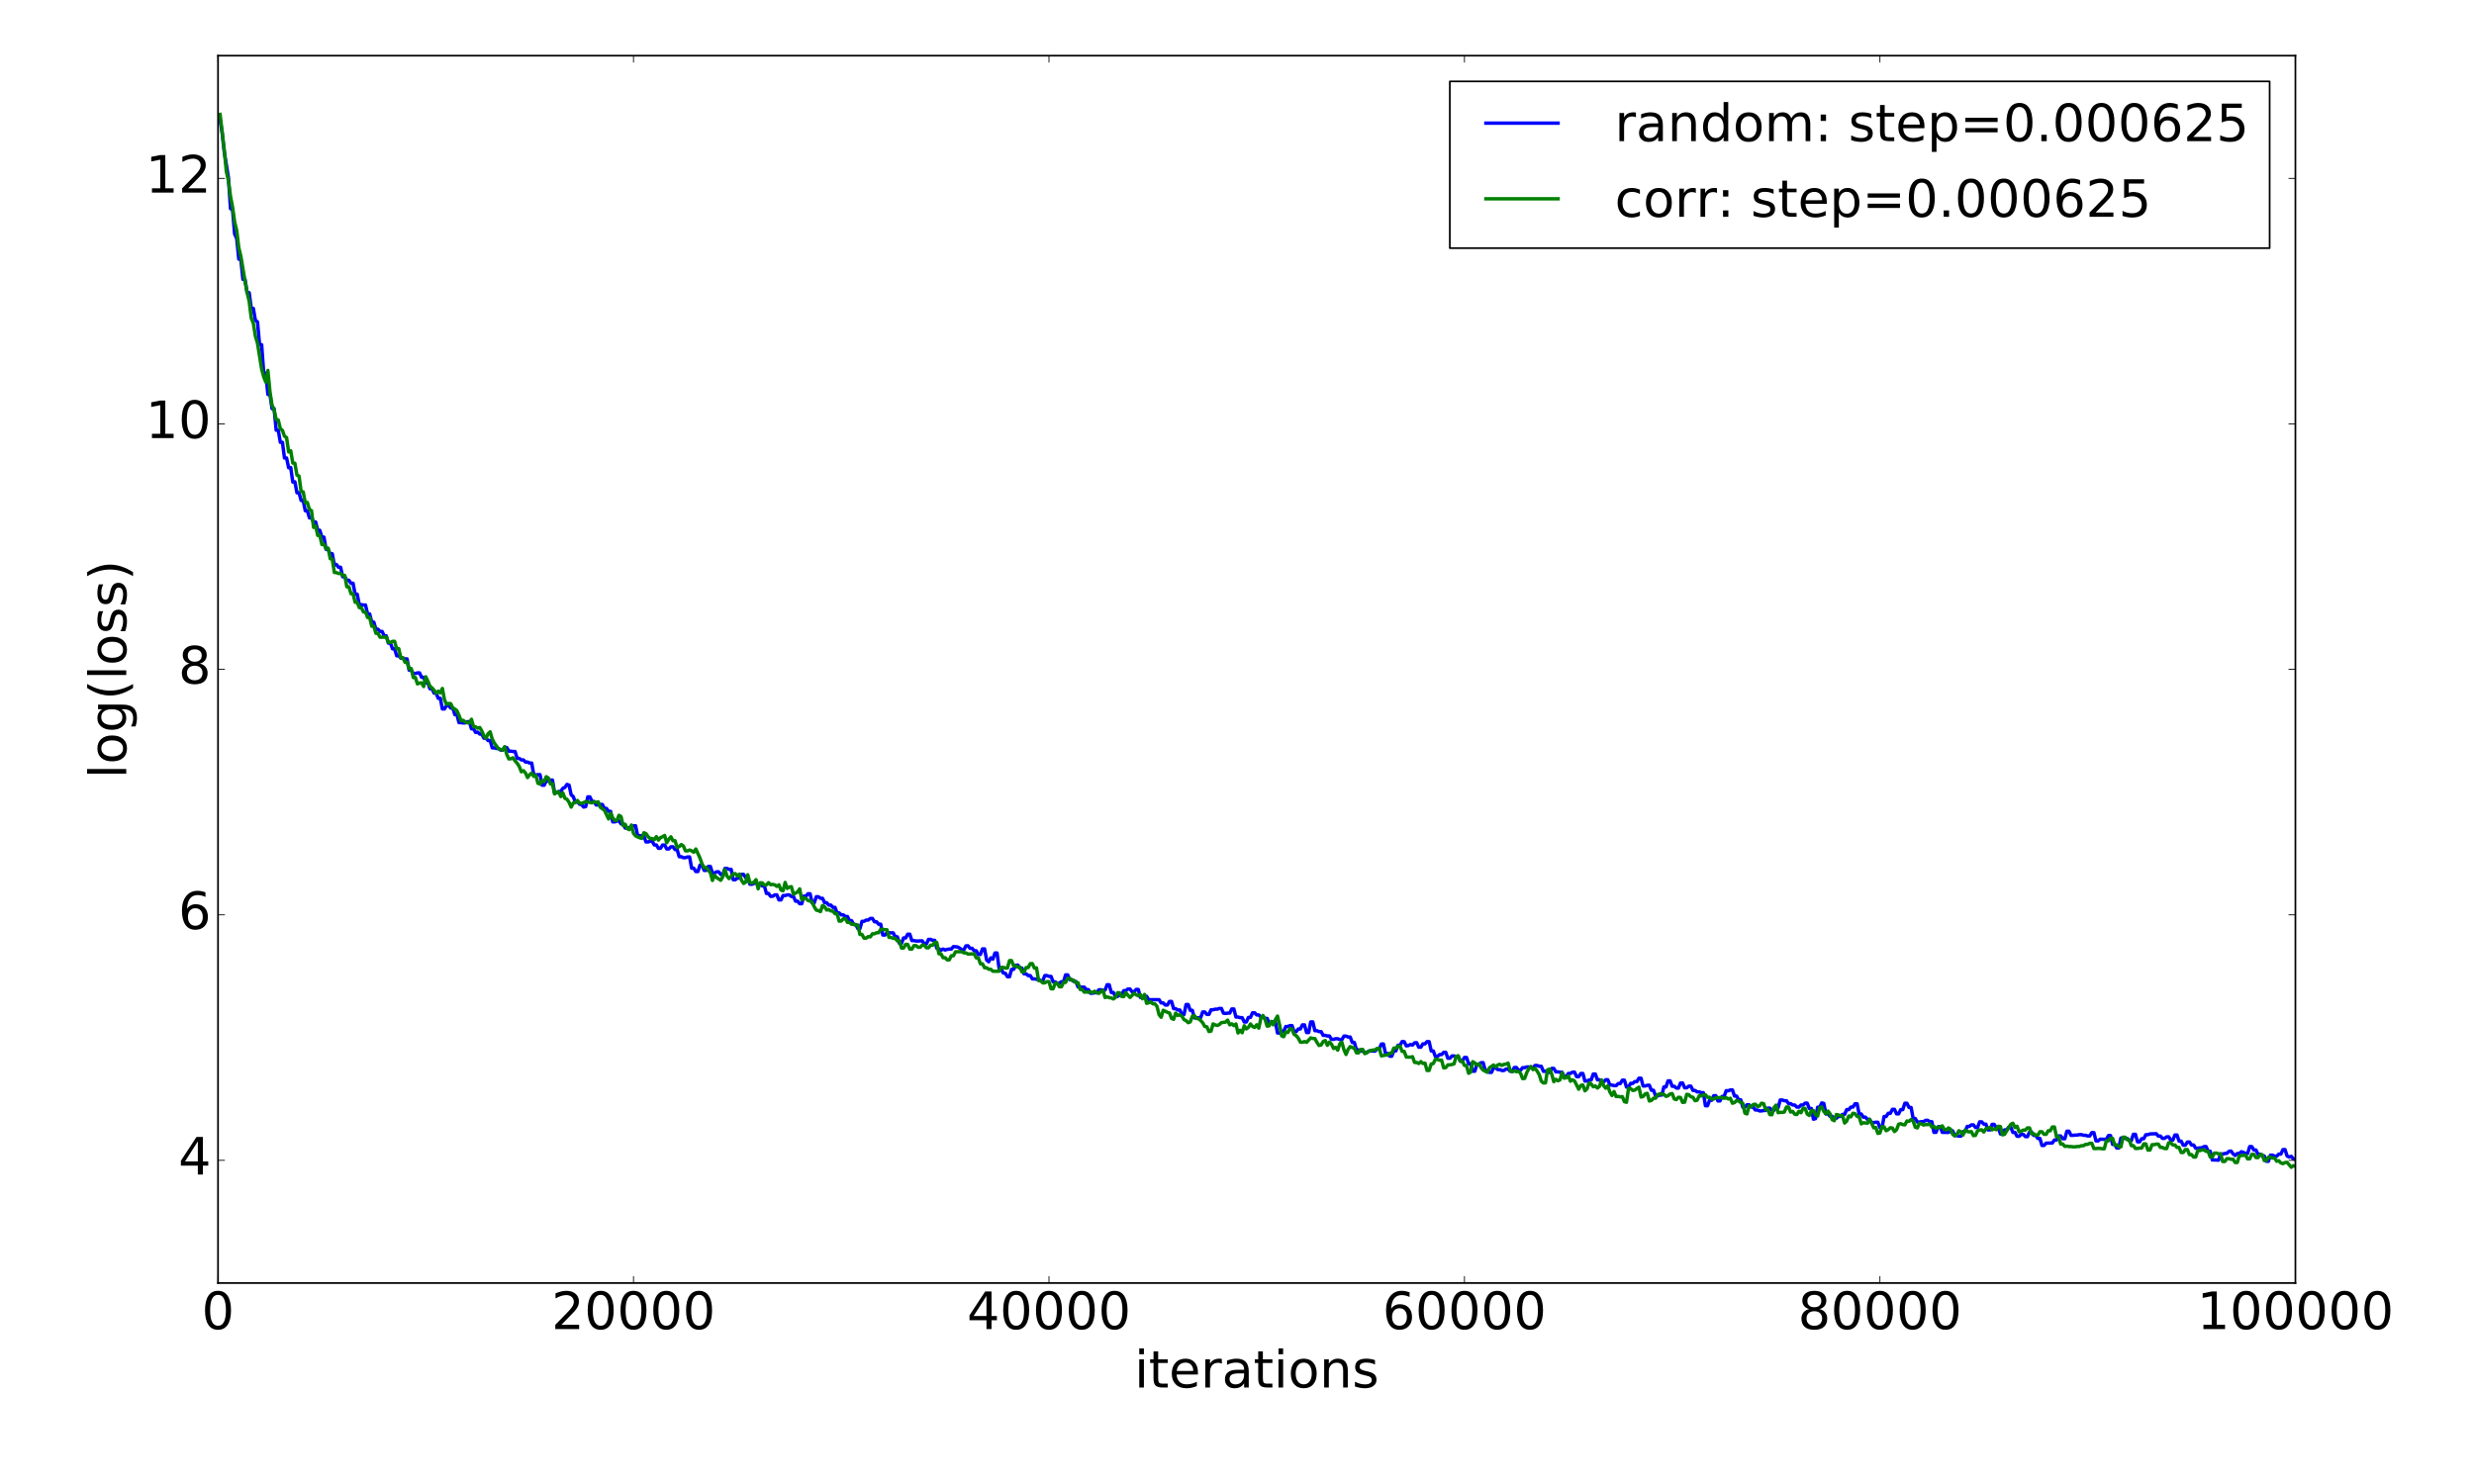 <?xml version="1.0" encoding="utf-8" standalone="no"?>
<!DOCTYPE svg PUBLIC "-//W3C//DTD SVG 1.1//EN"
  "http://www.w3.org/Graphics/SVG/1.1/DTD/svg11.dtd">
<!-- Created with matplotlib (http://matplotlib.org/) -->
<svg height="864pt" version="1.1" viewBox="0 0 1440 864" width="1440pt" xmlns="http://www.w3.org/2000/svg" xmlns:xlink="http://www.w3.org/1999/xlink">
 <defs>
  <style type="text/css">
*{stroke-linecap:butt;stroke-linejoin:round;stroke-miterlimit:100000;}
  </style>
 </defs>
 <g id="figure_1">
  <g id="patch_1">
   <path d="M 0 864 
L 1440 864 
L 1440 0 
L 0 0 
z
" style="fill:#ffffff;"/>
  </g>
  <g id="axes_1">
   <g id="patch_2">
    <path d="M 126.9 747 
L 1336.05 747 
L 1336.05 32.4 
L 126.9 32.4 
z
" style="fill:#ffffff;"/>
   </g>
   <g id="line2d_1">
    <path clip-path="url(#pcd8132f52e)" d="M 128.109 69.742 
L 129.318 77.427 
L 130.527 88.426 
L 132.946 103.251 
L 134.155 121.433 
L 135.364 122.193 
L 136.573 136.245 
L 137.782 138.873 
L 138.992 150.854 
L 140.201 151.198 
L 141.41 162.662 
L 142.619 162.742 
L 143.828 170.408 
L 145.037 170.428 
L 146.246 179.571 
L 147.456 179.56 
L 148.665 186.513 
L 149.874 187.396 
L 151.083 200.69 
L 152.292 200.682 
L 153.501 217.218 
L 154.71 217.21 
L 155.92 229.645 
L 157.129 229.668 
L 158.338 237.911 
L 159.547 237.889 
L 160.756 250.459 
L 161.965 250.484 
L 163.174 257.526 
L 164.384 257.531 
L 165.593 266.661 
L 166.802 266.646 
L 168.011 272.321 
L 169.22 272.208 
L 170.429 280.649 
L 171.639 280.51 
L 172.848 286.905 
L 174.057 286.905 
L 175.266 291.381 
L 176.475 291.402 
L 177.684 297.357 
L 178.893 297.356 
L 180.103 301.516 
L 181.312 301.519 
L 182.521 303.898 
L 183.73 303.898 
L 184.939 308.744 
L 186.148 308.743 
L 187.357 312.717 
L 188.567 312.718 
L 189.776 319.799 
L 190.985 319.841 
L 192.194 322.423 
L 193.403 322.416 
L 194.612 329.002 
L 195.822 328.647 
L 197.031 330.25 
L 198.24 330.239 
L 199.449 335.779 
L 200.658 335.777 
L 201.867 337.831 
L 203.076 337.834 
L 204.286 339.589 
L 205.495 339.589 
L 206.704 345.941 
L 207.913 345.941 
L 209.122 352.056 
L 210.331 352.056 
L 211.541 352.235 
L 212.75 352.252 
L 213.959 357.467 
L 215.168 357.467 
L 216.377 362.222 
L 217.586 362.221 
L 218.795 366.344 
L 220.005 366.344 
L 221.214 367.629 
L 222.423 367.631 
L 223.632 370.206 
L 224.841 370.205 
L 226.05 374.433 
L 227.259 374.414 
L 228.469 377.734 
L 229.678 377.738 
L 230.887 381.802 
L 232.096 381.778 
L 233.305 383.162 
L 234.514 383.14 
L 235.724 383.609 
L 236.933 383.609 
L 238.142 390.191 
L 239.351 390.183 
L 240.56 392.135 
L 241.769 392.116 
L 242.978 391.766 
L 244.188 391.766 
L 245.397 394.324 
L 246.606 394.33 
L 247.815 397.519 
L 249.024 397.53 
L 250.233 400.973 
L 251.442 400.973 
L 252.652 403.53 
L 253.861 403.534 
L 255.07 406.541 
L 256.279 406.538 
L 257.488 412.772 
L 258.697 412.772 
L 259.906 410.728 
L 261.116 410.727 
L 262.325 412.218 
L 263.534 412.214 
L 264.743 416.074 
L 265.952 416.074 
L 267.161 420.723 
L 268.371 420.723 
L 269.58 420.904 
L 270.789 420.902 
L 271.998 420.171 
L 273.207 420.171 
L 274.416 424.308 
L 275.625 424.305 
L 276.835 426.448 
L 278.044 426.239 
L 279.253 427.379 
L 280.462 427.378 
L 281.671 429.777 
L 282.88 429.777 
L 284.089 431.137 
L 285.299 431.136 
L 286.508 435.414 
L 287.717 435.423 
L 288.926 435.765 
L 290.135 435.765 
L 291.344 436.715 
L 292.554 436.711 
L 293.763 435.224 
L 294.972 435.234 
L 296.181 437.348 
L 297.39 437.348 
L 298.599 437.542 
L 299.808 437.542 
L 301.018 441.551 
L 302.227 441.551 
L 303.436 442.426 
L 304.645 442.426 
L 305.854 443.656 
L 307.063 443.682 
L 308.272 444.245 
L 309.482 444.264 
L 310.691 451.12 
L 311.9 451.134 
L 313.109 450.99 
L 314.318 450.996 
L 315.527 457.152 
L 316.737 457.152 
L 317.946 454.716 
L 319.155 454.717 
L 320.364 454.162 
L 321.573 454.158 
L 322.782 461.569 
L 323.991 461.572 
L 325.201 460.789 
L 326.41 460.789 
L 327.619 458.952 
L 328.828 458.445 
L 330.037 456.687 
L 331.246 457.119 
L 332.455 462.776 
L 333.665 463.758 
L 334.874 467.101 
L 336.083 466.531 
L 337.292 468.21 
L 338.501 468.388 
L 339.71 469.874 
L 340.92 469.612 
L 342.129 463.936 
L 343.338 463.929 
L 344.547 466.61 
L 345.756 466.613 
L 346.965 468.627 
L 348.174 468.632 
L 349.384 468.347 
L 350.593 468.362 
L 351.802 470.674 
L 353.011 470.674 
L 354.22 472.414 
L 355.429 472.413 
L 356.639 478.515 
L 357.848 478.496 
L 359.057 478.064 
L 360.266 477.891 
L 361.475 479.672 
L 362.684 479.673 
L 363.893 482.085 
L 365.103 482.083 
L 366.312 481.828 
L 367.521 481.865 
L 368.73 480.763 
L 369.939 480.748 
L 371.148 486.543 
L 372.357 486.543 
L 373.567 486.675 
L 374.776 486.674 
L 375.985 490.184 
L 377.194 490.193 
L 378.403 489.754 
L 379.612 489.753 
L 380.822 491.933 
L 382.031 491.93 
L 383.24 493.892 
L 384.449 493.873 
L 385.658 491.97 
L 386.867 491.969 
L 388.076 494.273 
L 389.286 494.273 
L 390.495 493.011 
L 391.704 493.011 
L 392.913 494.625 
L 394.122 494.647 
L 395.331 498.771 
L 396.54 498.773 
L 397.75 499.364 
L 398.959 499.364 
L 400.168 498.924 
L 401.377 498.925 
L 402.586 505.476 
L 403.795 505.477 
L 405.005 507.418 
L 406.214 507.432 
L 407.423 503.697 
L 408.632 503.733 
L 409.841 506.749 
L 411.05 506.749 
L 412.259 504.439 
L 413.469 504.443 
L 414.678 508.291 
L 415.887 508.289 
L 417.096 507.585 
L 418.305 507.586 
L 419.514 509.136 
L 420.723 509.136 
L 421.933 505.627 
L 423.142 505.627 
L 424.351 506.13 
L 425.56 506.133 
L 426.769 512.183 
L 427.978 512.181 
L 429.188 511.192 
L 430.397 511.217 
L 431.606 509.086 
L 432.815 509.086 
L 434.024 510.965 
L 435.233 510.965 
L 436.442 514.763 
L 437.652 514.866 
L 438.861 514.257 
L 440.07 514.261 
L 441.279 514.727 
L 442.488 514.723 
L 443.697 515.775 
L 444.906 515.774 
L 446.116 520.155 
L 447.325 520.155 
L 448.534 521.857 
L 449.743 521.829 
L 450.952 521.023 
L 452.161 520.985 
L 453.37 523.935 
L 454.58 523.939 
L 455.789 521.395 
L 456.998 521.395 
L 458.207 521.018 
L 459.416 521.018 
L 460.625 521.949 
L 461.835 521.948 
L 463.044 524.666 
L 464.253 524.667 
L 465.462 526.164 
L 466.671 526.158 
L 467.88 521.745 
L 469.089 521.745 
L 470.299 520.356 
L 471.508 520.357 
L 472.717 525.647 
L 473.926 525.646 
L 475.135 522.086 
L 476.344 522.078 
L 477.553 523.008 
L 478.763 523.008 
L 479.972 525.572 
L 481.181 525.574 
L 482.39 526.953 
L 483.599 526.953 
L 484.808 528.293 
L 486.018 528.283 
L 487.227 531.53 
L 488.436 531.513 
L 489.645 532.666 
L 490.854 532.649 
L 492.063 533.598 
L 493.272 533.599 
L 494.482 536.04 
L 495.691 536.04 
L 496.9 538.265 
L 498.109 538.264 
L 499.318 540.644 
L 500.527 540.644 
L 501.736 536.397 
L 502.946 536.399 
L 504.155 535.673 
L 505.364 535.686 
L 506.573 534.712 
L 507.782 534.712 
L 508.991 536.663 
L 510.201 536.665 
L 511.41 538.067 
L 512.619 538.068 
L 513.828 544.364 
L 515.037 544.424 
L 516.246 543.061 
L 519.874 543.119 
L 521.083 545.406 
L 522.292 545.417 
L 523.501 549.222 
L 524.71 549.269 
L 525.919 546.059 
L 527.129 546.093 
L 528.338 543.887 
L 529.547 543.888 
L 530.756 547.621 
L 531.965 547.624 
L 533.174 547.863 
L 534.384 547.881 
L 535.593 547.77 
L 536.802 547.772 
L 538.011 549.579 
L 539.22 549.579 
L 540.429 546.918 
L 541.638 546.917 
L 542.848 547.484 
L 544.057 547.489 
L 545.266 552.083 
L 546.475 552.399 
L 547.684 553.261 
L 548.893 552.548 
L 550.102 553.107 
L 551.312 552.722 
L 552.521 552.553 
L 553.73 552.542 
L 554.939 551.118 
L 557.357 551.327 
L 558.567 552.018 
L 559.776 552.937 
L 560.985 553.062 
L 562.194 550.712 
L 563.403 550.628 
L 564.612 552.107 
L 565.821 552.115 
L 567.031 553.557 
L 568.24 553.555 
L 569.449 555.728 
L 570.658 555.707 
L 571.867 552.461 
L 573.076 552.45 
L 574.285 558.955 
L 575.495 559.95 
L 576.704 557.667 
L 577.913 558.414 
L 579.122 554.845 
L 580.331 554.835 
L 581.54 563.849 
L 582.75 564.126 
L 583.959 566.503 
L 585.168 566.653 
L 586.377 568.655 
L 587.586 568.671 
L 588.795 564.367 
L 590.004 564.355 
L 591.214 561.979 
L 592.423 561.876 
L 593.632 563.647 
L 594.841 563.656 
L 596.05 566.985 
L 597.259 566.985 
L 598.468 568.005 
L 599.678 568.008 
L 600.887 569.935 
L 602.096 569.921 
L 603.305 570.143 
L 604.514 570.189 
L 605.723 571.046 
L 606.933 571.038 
L 608.142 567.987 
L 609.351 567.985 
L 610.56 568.455 
L 611.769 568.455 
L 612.978 571.652 
L 614.187 571.652 
L 615.397 572.499 
L 616.606 572.387 
L 617.815 571.585 
L 619.024 571.625 
L 620.233 567.58 
L 621.442 567.575 
L 622.652 570.341 
L 623.861 570.343 
L 625.07 571.483 
L 626.279 571.48 
L 627.488 574.62 
L 628.697 574.62 
L 629.906 574.742 
L 631.116 574.742 
L 632.325 576.184 
L 633.534 576.18 
L 634.743 578.259 
L 635.952 578.257 
L 637.161 577.969 
L 638.37 578.001 
L 639.58 576.272 
L 640.789 576.275 
L 641.998 576.404 
L 643.207 576.414 
L 644.416 573.319 
L 645.625 573.342 
L 646.835 577.827 
L 648.044 577.832 
L 649.253 580.134 
L 650.462 580.132 
L 651.671 579.392 
L 652.88 579.381 
L 654.089 576.764 
L 655.299 576.763 
L 656.508 575.811 
L 657.717 575.811 
L 658.926 577.432 
L 660.135 577.432 
L 661.344 576.05 
L 662.553 576.074 
L 663.763 580.715 
L 664.972 580.711 
L 666.181 580.078 
L 667.39 580.045 
L 668.599 582.056 
L 673.436 582.02 
L 674.645 582.02 
L 675.854 583.924 
L 677.063 583.923 
L 678.272 585.145 
L 679.482 585.143 
L 680.691 583.059 
L 681.9 583.059 
L 683.109 587.233 
L 684.318 587.248 
L 685.527 588.045 
L 686.736 588.014 
L 687.946 590.653 
L 689.155 590.646 
L 690.364 584.84 
L 691.573 584.84 
L 692.782 588.209 
L 693.991 588.216 
L 695.201 592.629 
L 698.828 592.528 
L 700.037 589.156 
L 701.246 589.156 
L 702.455 590.597 
L 703.665 590.602 
L 704.874 587.904 
L 706.083 587.896 
L 707.292 587.546 
L 708.501 587.543 
L 709.71 587.133 
L 710.919 587.121 
L 712.129 589.89 
L 713.338 590.039 
L 714.547 589.844 
L 715.756 589.839 
L 716.965 587.426 
L 718.174 587.428 
L 719.384 592.128 
L 720.593 592.122 
L 721.802 592.476 
L 723.011 592.473 
L 724.22 595.026 
L 725.429 595.023 
L 726.638 592.369 
L 727.848 592.315 
L 729.057 589.644 
L 730.266 589.665 
L 731.475 590.887 
L 732.684 590.911 
L 733.893 592.159 
L 735.102 592.166 
L 736.312 592.936 
L 737.521 592.931 
L 738.73 595.591 
L 739.939 595.59 
L 741.148 594.905 
L 742.357 594.904 
L 743.567 601.418 
L 744.776 601.462 
L 745.985 600.51 
L 747.194 600.455 
L 748.403 597.641 
L 749.612 597.641 
L 750.821 597.122 
L 752.031 597.116 
L 753.24 600.636 
L 754.449 600.632 
L 755.658 599.082 
L 756.867 599.078 
L 758.076 596.693 
L 759.285 596.693 
L 760.495 601.156 
L 761.704 601.166 
L 762.913 594.964 
L 764.122 594.964 
L 765.331 600.091 
L 766.54 600.076 
L 767.75 600.631 
L 768.959 600.624 
L 770.168 602.821 
L 771.377 602.821 
L 772.586 603.152 
L 773.795 603.161 
L 775.004 605.123 
L 776.214 605.117 
L 777.423 604.745 
L 778.632 604.745 
L 779.841 605.3 
L 781.05 605.294 
L 782.259 603.224 
L 783.468 603.223 
L 784.678 603.76 
L 785.887 603.764 
L 787.096 606.917 
L 788.305 606.931 
L 789.514 611.179 
L 790.723 611.214 
L 791.933 611.948 
L 793.142 611.952 
L 794.351 612.759 
L 795.56 612.763 
L 796.769 611.915 
L 800.397 611.96 
L 801.606 610.606 
L 802.815 610.595 
L 804.024 607.841 
L 805.233 607.826 
L 806.442 613.365 
L 807.651 613.36 
L 808.861 614.927 
L 810.07 614.931 
L 811.279 611.812 
L 812.488 611.809 
L 813.697 608.567 
L 814.906 608.567 
L 816.115 606.399 
L 817.325 606.488 
L 818.534 608.903 
L 819.743 608.744 
L 820.952 608.133 
L 822.161 608.441 
L 823.37 607.145 
L 824.58 607.07 
L 825.789 609.689 
L 826.998 609.689 
L 828.207 607.748 
L 829.416 607.765 
L 830.625 606.444 
L 831.834 606.45 
L 833.044 611.854 
L 834.253 611.854 
L 835.462 615.093 
L 836.671 615.093 
L 837.88 613.993 
L 839.089 613.993 
L 840.298 612.689 
L 841.508 612.677 
L 842.717 616.106 
L 843.926 616.104 
L 845.135 614.779 
L 846.344 614.779 
L 847.553 615.143 
L 848.763 615.152 
L 849.972 617.776 
L 851.181 617.749 
L 852.39 615.661 
L 853.599 615.661 
L 854.808 619.322 
L 856.017 619.366 
L 857.227 623.665 
L 858.436 623.665 
L 859.645 619.638 
L 860.854 619.635 
L 862.063 618.699 
L 863.272 618.698 
L 864.481 623.232 
L 865.691 623.228 
L 866.9 624.364 
L 868.109 624.363 
L 869.318 621.766 
L 870.527 621.747 
L 871.736 622.715 
L 872.946 622.715 
L 874.155 623.266 
L 875.364 623.256 
L 876.573 622.389 
L 877.782 622.39 
L 878.991 623.703 
L 880.2 623.707 
L 881.41 621.517 
L 882.619 621.516 
L 883.828 623.061 
L 885.037 623.065 
L 886.246 621.618 
L 887.455 621.618 
L 888.664 621.178 
L 889.874 621.182 
L 891.083 621.634 
L 892.292 621.617 
L 893.501 620.328 
L 894.71 620.333 
L 895.919 620.817 
L 897.129 620.817 
L 898.338 623.723 
L 899.547 623.704 
L 900.756 624.293 
L 901.965 624.35 
L 903.174 622.04 
L 904.383 622.026 
L 905.593 624.05 
L 906.802 624.049 
L 908.011 624.27 
L 909.22 624.268 
L 910.429 626.852 
L 911.638 626.842 
L 912.847 624.986 
L 914.057 624.994 
L 915.266 624.219 
L 916.475 624.225 
L 917.684 626.853 
L 918.893 626.88 
L 920.102 625.015 
L 921.312 624.994 
L 922.521 629.41 
L 923.73 629.413 
L 924.939 628.763 
L 926.148 628.792 
L 927.357 625.298 
L 928.566 625.298 
L 929.776 628.665 
L 930.985 628.665 
L 932.194 629.928 
L 933.403 629.927 
L 934.612 628.638 
L 935.821 628.64 
L 937.03 631.732 
L 938.24 631.732 
L 939.449 632.074 
L 940.658 632.076 
L 941.867 630.88 
L 943.076 630.877 
L 944.285 628.891 
L 945.495 628.893 
L 946.704 632.899 
L 947.913 632.9 
L 949.122 630.736 
L 950.331 630.758 
L 951.54 629.732 
L 952.749 629.717 
L 953.959 627.744 
L 955.168 627.749 
L 956.377 632.272 
L 957.586 632.28 
L 958.795 631.853 
L 960.004 631.844 
L 961.213 634.763 
L 962.423 634.762 
L 963.632 637.962 
L 964.841 638 
L 966.05 637.582 
L 967.259 637.555 
L 968.468 632.836 
L 969.678 632.832 
L 970.887 629.282 
L 972.096 629.282 
L 973.305 632.45 
L 974.514 632.435 
L 975.723 633.486 
L 976.932 633.529 
L 978.142 630.557 
L 979.351 630.535 
L 980.56 633.318 
L 981.769 633.318 
L 982.978 632.369 
L 984.187 632.375 
L 985.396 634.869 
L 986.606 634.861 
L 987.815 635.718 
L 989.024 635.71 
L 990.233 636.193 
L 991.442 636.158 
L 992.651 643.771 
L 993.861 643.77 
L 995.07 640.597 
L 996.279 640.597 
L 997.488 637.939 
L 998.697 637.9 
L 999.906 640.985 
L 1001.115 640.99 
L 1002.325 638.351 
L 1003.534 638.351 
L 1004.743 634.993 
L 1005.952 635.057 
L 1007.161 634.577 
L 1008.37 634.571 
L 1009.58 638.131 
L 1010.789 638.131 
L 1011.998 640.319 
L 1013.207 640.32 
L 1014.416 644.606 
L 1015.625 644.606 
L 1016.834 643.209 
L 1018.044 643.212 
L 1019.253 644.527 
L 1020.462 644.527 
L 1021.671 646.222 
L 1022.88 646.222 
L 1024.089 646.781 
L 1025.298 646.807 
L 1026.508 646.544 
L 1027.717 646.55 
L 1028.926 645.175 
L 1030.135 645.174 
L 1031.344 646.409 
L 1032.553 646.409 
L 1033.763 644.896 
L 1034.972 644.902 
L 1036.181 640.436 
L 1037.39 640.435 
L 1038.599 640.867 
L 1039.808 640.868 
L 1041.017 642.51 
L 1042.227 642.537 
L 1043.436 643.342 
L 1044.645 643.359 
L 1045.854 644.56 
L 1047.063 644.559 
L 1048.272 643.337 
L 1049.481 643.333 
L 1050.691 642.232 
L 1051.9 642.263 
L 1053.109 645.384 
L 1054.318 645.385 
L 1055.527 651.604 
L 1056.736 651.281 
L 1057.946 644.645 
L 1059.155 644.639 
L 1060.364 642.135 
L 1061.573 642.449 
L 1062.782 648.566 
L 1063.991 648.476 
L 1065.2 649.946 
L 1066.41 649.946 
L 1067.619 651.096 
L 1068.828 651.097 
L 1070.037 649.986 
L 1071.246 649.987 
L 1072.455 648.802 
L 1073.664 648.796 
L 1074.874 646.013 
L 1076.083 646.052 
L 1077.292 644.552 
L 1078.501 644.551 
L 1079.71 642.638 
L 1080.919 642.616 
L 1082.129 648.573 
L 1083.338 648.571 
L 1084.547 650.426 
L 1085.756 650.426 
L 1086.965 651.713 
L 1088.174 651.699 
L 1089.383 653.57 
L 1090.593 653.576 
L 1091.802 653.365 
L 1093.011 653.377 
L 1094.22 656.586 
L 1095.429 656.584 
L 1096.638 650.052 
L 1097.847 650.039 
L 1099.057 648.165 
L 1100.266 648.189 
L 1101.475 645.872 
L 1102.684 645.838 
L 1103.893 648.506 
L 1105.102 648.515 
L 1106.312 646.035 
L 1107.521 646.035 
L 1108.73 642.312 
L 1109.939 642.335 
L 1111.148 644.782 
L 1112.357 644.779 
L 1113.566 651.205 
L 1114.776 651.192 
L 1115.985 653.257 
L 1117.194 653.248 
L 1118.403 653.045 
L 1119.612 653.05 
L 1120.821 652.273 
L 1122.03 652.276 
L 1123.24 653.042 
L 1124.449 653.09 
L 1125.658 659.258 
L 1126.867 659.258 
L 1128.076 655.998 
L 1129.285 655.998 
L 1130.495 659.254 
L 1134.122 659.321 
L 1135.331 658.399 
L 1136.54 658.398 
L 1137.749 661.143 
L 1138.959 661.165 
L 1140.168 661.471 
L 1141.377 661.47 
L 1142.586 658.829 
L 1143.795 658.841 
L 1145.004 655.822 
L 1146.213 655.823 
L 1147.423 654.914 
L 1148.632 654.914 
L 1149.841 656.444 
L 1151.05 656.444 
L 1152.259 653.146 
L 1153.468 653.145 
L 1154.678 654.476 
L 1155.887 654.476 
L 1157.096 657.848 
L 1158.305 657.848 
L 1159.514 654.623 
L 1160.723 654.623 
L 1161.932 656.583 
L 1163.142 656.579 
L 1164.351 660.192 
L 1165.56 660.185 
L 1166.769 657.828 
L 1167.978 657.827 
L 1169.187 656.247 
L 1170.396 656.247 
L 1171.606 659.303 
L 1172.815 659.302 
L 1174.024 661.534 
L 1175.233 661.543 
L 1176.442 660.427 
L 1177.651 660.429 
L 1178.861 661.737 
L 1180.07 661.778 
L 1181.279 659.098 
L 1182.488 659.098 
L 1183.697 661.01 
L 1184.906 661.005 
L 1186.115 662.804 
L 1187.325 662.801 
L 1188.534 666.904 
L 1189.743 666.898 
L 1190.952 665.562 
L 1194.579 665.463 
L 1195.789 663.702 
L 1196.998 663.744 
L 1198.207 661.382 
L 1199.416 661.377 
L 1200.625 662.994 
L 1201.834 662.984 
L 1203.043 658.591 
L 1204.253 658.592 
L 1205.462 661.026 
L 1206.671 661.021 
L 1207.88 660.85 
L 1209.089 660.85 
L 1210.298 660.579 
L 1211.508 660.58 
L 1212.717 660.984 
L 1213.926 660.992 
L 1215.135 661.377 
L 1216.344 661.375 
L 1217.553 659.426 
L 1218.762 659.417 
L 1219.972 664.227 
L 1221.181 664.243 
L 1222.39 663.247 
L 1224.808 663.318 
L 1226.017 663.388 
L 1227.226 661.141 
L 1228.436 661.147 
L 1229.645 666.245 
L 1230.854 666.245 
L 1232.063 668.383 
L 1233.272 668.383 
L 1234.481 662.584 
L 1235.691 662.585 
L 1236.9 662.81 
L 1238.109 662.81 
L 1239.318 664.075 
L 1240.527 664.075 
L 1241.736 660.4 
L 1242.945 660.399 
L 1244.155 664.77 
L 1245.364 664.777 
L 1246.573 662.968 
L 1247.782 662.967 
L 1248.991 660.646 
L 1250.2 660.645 
L 1251.409 660.174 
L 1255.037 660.063 
L 1256.246 661.438 
L 1257.455 661.428 
L 1258.664 662.768 
L 1259.874 662.767 
L 1261.083 661.878 
L 1262.292 661.876 
L 1263.501 663.77 
L 1264.71 663.774 
L 1265.919 660.802 
L 1267.128 660.823 
L 1268.338 664.377 
L 1269.547 664.38 
L 1270.756 666.744 
L 1271.965 666.744 
L 1273.174 664.91 
L 1274.383 664.893 
L 1275.592 666.637 
L 1276.802 666.642 
L 1278.011 668.495 
L 1279.22 668.518 
L 1280.429 668.311 
L 1281.638 668.263 
L 1282.847 667.555 
L 1284.057 667.544 
L 1285.266 670.264 
L 1286.475 670.258 
L 1287.684 675.331 
L 1288.893 675.323 
L 1291.311 675.458 
L 1292.521 671.899 
L 1293.73 671.874 
L 1294.939 671.581 
L 1296.148 671.516 
L 1297.357 670.345 
L 1298.566 670.139 
L 1299.775 671.776 
L 1300.985 672.734 
L 1302.194 671.606 
L 1303.403 671.555 
L 1304.612 670.549 
L 1305.821 670.946 
L 1307.03 671.565 
L 1308.24 671.565 
L 1309.449 667.561 
L 1310.658 667.561 
L 1311.867 669.539 
L 1313.076 669.551 
L 1314.285 671.974 
L 1315.494 671.974 
L 1316.704 673.025 
L 1317.913 673.037 
L 1319.122 676.117 
L 1320.331 676.115 
L 1321.54 672.553 
L 1322.749 672.558 
L 1323.958 673.121 
L 1325.168 673.167 
L 1326.377 671.931 
L 1327.586 671.918 
L 1328.795 669.311 
L 1330.004 669.286 
L 1331.213 673.053 
L 1332.423 673.625 
L 1333.632 673.231 
L 1334.841 674.664 
L 1336.05 674.914 
L 1336.05 674.914 
" style="fill:none;stroke:#0000ff;stroke-linecap:square;stroke-width:2.0;"/>
   </g>
   <g id="line2d_2">
    <path clip-path="url(#pcd8132f52e)" d="M 128.109 66.62 
L 130.527 87.351 
L 131.737 99.857 
L 132.946 105.128 
L 134.155 114.208 
L 135.364 120.552 
L 136.573 129.206 
L 137.782 134.16 
L 138.992 144.163 
L 140.201 149.223 
L 142.619 163.674 
L 143.828 170.207 
L 145.037 175.437 
L 146.246 185.204 
L 147.456 188.178 
L 148.665 195.809 
L 149.874 199.815 
L 152.292 214.875 
L 153.501 219.423 
L 154.71 222.462 
L 155.92 215.67 
L 157.129 227.952 
L 158.338 235.897 
L 159.547 238.626 
L 160.756 244.201 
L 161.965 244.526 
L 163.174 249.542 
L 164.384 250.561 
L 165.593 254.001 
L 166.802 254.747 
L 168.011 263.111 
L 169.22 262.431 
L 170.429 269.598 
L 171.639 269.713 
L 172.848 276.611 
L 174.057 277.171 
L 175.266 286.196 
L 176.475 286.334 
L 177.684 292.757 
L 178.893 292.548 
L 180.103 296.669 
L 181.312 297.292 
L 182.521 307.053 
L 183.73 306.244 
L 184.939 311.743 
L 186.148 311.7 
L 187.357 317.055 
L 188.567 316.832 
L 189.776 319.37 
L 190.985 319.116 
L 192.194 325.261 
L 193.403 325.55 
L 194.612 333.289 
L 195.822 333.39 
L 197.031 333.911 
L 198.24 333.793 
L 199.449 335.011 
L 200.658 335.006 
L 201.867 341.615 
L 203.076 341.634 
L 204.286 345.655 
L 205.495 345.69 
L 206.704 350.634 
L 207.913 350.65 
L 209.122 353.774 
L 210.331 353.76 
L 211.541 356.269 
L 212.75 356.3 
L 213.959 359.52 
L 215.168 359.493 
L 216.377 364.567 
L 217.586 364.567 
L 218.795 368.696 
L 220.005 368.707 
L 221.214 371 
L 224.841 370.921 
L 226.05 373.957 
L 227.259 373.998 
L 228.469 373.388 
L 229.678 373.378 
L 230.887 377.691 
L 232.096 377.635 
L 233.305 382.95 
L 234.514 382.95 
L 235.724 385.547 
L 236.933 385.547 
L 238.142 389.326 
L 239.351 389.234 
L 240.56 394.468 
L 241.769 394.442 
L 242.978 398.169 
L 244.188 397.679 
L 245.397 397.566 
L 246.606 399.695 
L 247.815 394.021 
L 249.024 396.509 
L 250.233 399.496 
L 251.442 400.479 
L 252.652 401.826 
L 253.861 403.652 
L 255.07 402.385 
L 256.279 403.391 
L 257.488 400.821 
L 258.697 407.342 
L 259.906 410.058 
L 261.116 409.577 
L 262.325 409.669 
L 263.534 412.128 
L 264.743 412.816 
L 265.952 413.76 
L 267.161 416.488 
L 268.371 419.594 
L 269.58 419.383 
L 270.789 420.279 
L 271.998 420.815 
L 273.207 420.888 
L 274.416 418.756 
L 275.625 423.065 
L 276.835 423.189 
L 278.044 423.96 
L 279.253 423.562 
L 280.462 425.624 
L 281.671 428.459 
L 282.88 429.781 
L 284.089 427.173 
L 285.299 426.088 
L 286.508 430.292 
L 287.717 432.617 
L 290.135 435.895 
L 291.344 436.429 
L 292.554 436.651 
L 293.763 434.704 
L 294.972 439.315 
L 296.181 441.855 
L 297.39 441.745 
L 298.599 441.203 
L 299.808 442.996 
L 301.018 444.338 
L 302.227 446.219 
L 303.436 449.347 
L 304.645 448.709 
L 305.854 450.01 
L 307.063 452.703 
L 308.272 451.075 
L 309.482 450.055 
L 310.691 452.002 
L 311.9 451.477 
L 313.109 456.036 
L 314.318 456.444 
L 315.527 454.511 
L 316.737 455.027 
L 317.946 452.206 
L 319.155 452.93 
L 320.364 456.449 
L 321.573 456.34 
L 322.782 462.23 
L 323.991 461.187 
L 325.201 461.015 
L 326.41 463.789 
L 327.619 461.652 
L 328.828 464.813 
L 330.037 465.367 
L 331.246 467.156 
L 332.455 469.908 
L 333.665 467.502 
L 334.874 467.272 
L 336.083 466.026 
L 337.292 467.595 
L 338.501 467.757 
L 340.92 466.772 
L 342.129 466.848 
L 343.338 467.216 
L 344.547 467.428 
L 345.756 466.923 
L 346.965 467.123 
L 348.174 466.82 
L 349.384 469.977 
L 351.802 471.704 
L 354.22 476.812 
L 355.429 473.389 
L 356.639 476.168 
L 357.848 477.722 
L 359.057 477.639 
L 360.266 474.69 
L 361.475 475.418 
L 362.684 480.637 
L 363.893 479.916 
L 365.103 482.465 
L 366.312 483.038 
L 367.521 480.336 
L 368.73 485.18 
L 369.939 486.631 
L 371.148 487.258 
L 372.357 487.759 
L 373.567 488.122 
L 374.776 484.833 
L 375.985 485.325 
L 377.194 487.077 
L 378.403 488.251 
L 379.612 488.184 
L 380.822 488.892 
L 382.031 487.088 
L 383.24 489.109 
L 384.449 487.676 
L 385.658 487.138 
L 386.867 486.396 
L 388.076 490.663 
L 389.286 488.661 
L 390.495 487.187 
L 391.704 489.488 
L 392.913 489.461 
L 394.122 493.426 
L 395.331 492.903 
L 396.54 491.715 
L 397.75 492.496 
L 398.959 495.365 
L 400.168 495.4 
L 401.377 494.895 
L 402.586 495.375 
L 403.795 496.176 
L 405.005 494.294 
L 407.423 499.56 
L 408.632 502.959 
L 409.841 505.103 
L 411.05 505.078 
L 413.469 508.122 
L 414.678 512.608 
L 415.887 509.542 
L 417.096 510.942 
L 419.514 512.517 
L 420.723 510.402 
L 421.933 506.266 
L 423.142 510.046 
L 424.351 511.532 
L 425.56 510.274 
L 426.769 508.771 
L 427.978 508.643 
L 429.188 510.001 
L 430.397 508.908 
L 431.606 512.522 
L 432.815 514.347 
L 434.024 513.599 
L 435.233 509.271 
L 436.442 513.759 
L 437.652 514.124 
L 438.861 513.611 
L 440.07 512.162 
L 441.279 517.478 
L 442.488 513.946 
L 443.697 514.046 
L 444.906 515.322 
L 446.116 515.157 
L 447.325 513.887 
L 448.534 515.076 
L 449.743 514.909 
L 450.952 515.162 
L 452.161 516.067 
L 453.37 515.144 
L 454.58 518.175 
L 455.789 518.607 
L 456.998 513.761 
L 458.207 517.248 
L 459.416 516.475 
L 460.625 516.219 
L 461.835 520.63 
L 464.253 519.298 
L 465.462 517.5 
L 466.671 523.916 
L 467.88 522.784 
L 469.089 523.075 
L 470.299 524.27 
L 471.508 524.593 
L 472.717 525.249 
L 473.926 527.918 
L 475.135 529.872 
L 476.344 530.176 
L 477.553 530.756 
L 478.763 527.218 
L 479.972 527.943 
L 481.181 529.827 
L 482.39 529.524 
L 483.599 530.382 
L 484.808 530.422 
L 486.018 531.964 
L 487.227 531.959 
L 488.436 536.314 
L 489.645 536.212 
L 490.854 534.926 
L 492.063 534.88 
L 493.272 537.019 
L 494.482 537.027 
L 495.691 538.103 
L 496.9 538.102 
L 498.109 538.56 
L 499.318 538.566 
L 500.527 544.048 
L 501.736 544.042 
L 502.946 546.215 
L 504.155 546.194 
L 505.364 545.302 
L 506.573 545.448 
L 507.782 543.666 
L 508.991 543.661 
L 510.201 543.043 
L 511.41 543.044 
L 512.619 541.039 
L 513.828 541.049 
L 515.037 541.296 
L 516.246 541.297 
L 517.455 545.768 
L 518.665 545.762 
L 519.874 546.323 
L 521.083 546.311 
L 522.292 547.775 
L 523.501 547.776 
L 524.71 551.945 
L 525.919 551.942 
L 527.129 549.848 
L 528.338 549.847 
L 529.547 552.585 
L 530.756 552.6 
L 531.965 550.545 
L 533.174 550.562 
L 534.384 551.513 
L 535.593 551.511 
L 536.802 550.285 
L 538.011 550.285 
L 539.22 551.793 
L 540.429 551.814 
L 541.638 550.33 
L 542.848 550.33 
L 544.057 548.715 
L 545.266 548.715 
L 546.475 555.283 
L 547.684 555.297 
L 548.893 557.572 
L 550.102 557.583 
L 551.312 558.849 
L 552.521 558.842 
L 553.73 556.461 
L 554.939 556.452 
L 556.148 554.142 
L 559.776 554.083 
L 560.985 554.753 
L 562.194 554.756 
L 563.403 555.46 
L 567.031 555.326 
L 568.24 557.685 
L 569.449 557.687 
L 570.658 561.15 
L 571.867 561.147 
L 573.076 563.441 
L 574.285 563.431 
L 575.495 564.323 
L 576.704 564.323 
L 577.913 565.486 
L 581.54 565.48 
L 582.75 563.217 
L 583.959 563.215 
L 585.168 563.61 
L 586.377 563.609 
L 587.586 559.276 
L 588.795 559.271 
L 590.004 562.412 
L 591.214 562.38 
L 592.423 563.046 
L 593.632 563.047 
L 594.841 565.875 
L 596.05 565.875 
L 597.259 563.313 
L 598.468 563.316 
L 599.678 561.038 
L 600.887 561.021 
L 602.096 563.687 
L 603.305 563.516 
L 604.514 570.909 
L 605.723 570.951 
L 606.933 572.244 
L 608.142 572.234 
L 609.351 571.491 
L 610.56 571.494 
L 611.769 575.679 
L 612.978 575.676 
L 614.187 572.451 
L 615.397 572.418 
L 616.606 574.491 
L 617.815 574.506 
L 619.024 571.96 
L 620.233 571.959 
L 621.442 569.614 
L 622.652 569.679 
L 623.861 570.761 
L 625.07 570.797 
L 626.279 572.188 
L 627.488 572.186 
L 628.697 576.081 
L 629.906 576.089 
L 631.116 577.629 
L 632.325 577.528 
L 633.534 577.719 
L 634.743 577.475 
L 635.952 577.951 
L 637.161 577.087 
L 638.37 578.013 
L 639.58 578.375 
L 640.789 577.317 
L 641.998 576.49 
L 643.207 580.774 
L 644.416 580.379 
L 645.625 580.856 
L 646.835 580.995 
L 648.044 581.606 
L 649.253 580.729 
L 650.462 577.975 
L 651.671 577.992 
L 652.88 580.158 
L 654.089 580.237 
L 655.299 577.908 
L 656.508 579.405 
L 657.717 580.722 
L 660.135 578.299 
L 661.344 579.223 
L 662.553 579.727 
L 663.763 579.027 
L 664.972 581.496 
L 666.181 578.993 
L 667.39 584.151 
L 668.599 583.851 
L 669.808 583.255 
L 671.018 584.465 
L 672.227 584.458 
L 673.436 585.939 
L 674.645 590.758 
L 675.854 592.262 
L 677.063 588.181 
L 679.482 589.374 
L 680.691 589.75 
L 681.9 592.929 
L 683.109 593.454 
L 684.318 589.843 
L 685.527 591.209 
L 686.736 590.825 
L 687.946 591.649 
L 689.155 593.621 
L 690.364 594.224 
L 691.573 595.421 
L 692.782 594.947 
L 693.991 591.749 
L 695.201 591.26 
L 696.41 592.99 
L 697.619 593.086 
L 698.828 594.123 
L 700.037 595.463 
L 701.246 597.602 
L 702.455 597.793 
L 703.665 600.566 
L 704.874 600.34 
L 706.083 596.132 
L 707.292 596.708 
L 708.501 597.023 
L 709.71 596.52 
L 710.919 595.378 
L 713.338 595.093 
L 714.547 593.915 
L 715.756 596.663 
L 716.965 596.077 
L 718.174 597.111 
L 719.384 596.169 
L 720.593 601.415 
L 721.802 599.825 
L 723.011 601.282 
L 724.22 597.185 
L 725.429 599.041 
L 726.638 598.164 
L 727.848 596.16 
L 729.057 597.611 
L 730.266 598.204 
L 731.475 596.641 
L 732.684 598.595 
L 733.893 592.802 
L 735.102 591.21 
L 736.312 593.456 
L 737.521 597.427 
L 738.73 597.234 
L 739.939 594.655 
L 741.148 596.651 
L 742.357 593.662 
L 743.567 591.562 
L 744.776 596.659 
L 745.985 603.093 
L 747.194 603.583 
L 748.403 600.74 
L 749.612 601.145 
L 750.821 598.836 
L 752.031 599.171 
L 753.24 602.217 
L 754.449 602.972 
L 755.658 604.413 
L 756.867 606.714 
L 758.076 606.816 
L 759.285 606.402 
L 760.495 606.848 
L 762.913 604.261 
L 764.122 604.607 
L 765.331 604.639 
L 766.54 606.902 
L 767.75 608.667 
L 768.959 608.413 
L 770.168 606.351 
L 771.377 605.83 
L 772.586 608.58 
L 773.795 606.695 
L 775.004 607.933 
L 776.214 610.434 
L 777.423 609.782 
L 778.632 611.418 
L 779.841 607.694 
L 781.05 606.825 
L 782.259 611.201 
L 783.468 613.923 
L 784.678 610.901 
L 785.887 609.341 
L 787.096 609.897 
L 788.305 610.24 
L 789.514 612.964 
L 790.723 612.988 
L 791.933 611.045 
L 793.142 610.962 
L 794.351 613.439 
L 795.56 612.942 
L 796.769 611.976 
L 799.187 611.326 
L 800.397 611.264 
L 801.606 610.412 
L 802.815 610.412 
L 804.024 614.744 
L 806.442 614.309 
L 807.651 614.257 
L 808.861 613.188 
L 810.07 613.166 
L 811.279 610.201 
L 812.488 610.2 
L 813.697 609.067 
L 814.906 609.066 
L 816.115 612.163 
L 817.325 612.108 
L 818.534 615.434 
L 820.952 615.479 
L 822.161 615.228 
L 823.37 618.57 
L 824.58 618.573 
L 825.789 619.185 
L 826.998 618.079 
L 828.207 619.149 
L 829.416 618.973 
L 830.625 623.254 
L 831.834 623.207 
L 833.044 619.466 
L 834.253 619.214 
L 835.462 616.745 
L 836.671 616.795 
L 837.88 617.275 
L 839.089 617.222 
L 840.298 621.745 
L 841.508 621.566 
L 842.717 619.993 
L 843.926 619.942 
L 845.135 619.775 
L 846.344 619.401 
L 847.553 615.099 
L 848.763 614.638 
L 849.972 617.887 
L 851.181 617.849 
L 852.39 620.276 
L 853.599 620.42 
L 854.808 624.879 
L 856.017 624.155 
L 857.227 618.107 
L 858.436 618.852 
L 859.645 619.945 
L 860.854 619.379 
L 862.063 621.62 
L 863.272 623.014 
L 865.691 624.324 
L 866.9 621.733 
L 869.318 620.07 
L 870.527 621.229 
L 871.736 620.059 
L 872.946 619.637 
L 874.155 620.295 
L 875.364 619.686 
L 876.573 619.577 
L 877.782 618.934 
L 878.991 623.142 
L 880.2 624.014 
L 881.41 623.48 
L 882.619 623.942 
L 883.828 623.725 
L 885.037 624.888 
L 886.246 627.991 
L 887.455 627.865 
L 888.664 624.449 
L 889.874 622.228 
L 891.083 620.91 
L 892.292 622.757 
L 893.501 622.005 
L 894.71 623.641 
L 895.919 625.695 
L 897.129 629.526 
L 898.338 630.501 
L 899.547 630.47 
L 900.756 622.856 
L 901.965 622.455 
L 903.174 625.314 
L 904.383 629.773 
L 905.593 628.377 
L 906.802 629.267 
L 908.011 628.665 
L 909.22 624.496 
L 910.429 627.735 
L 911.638 627.461 
L 912.847 626.4 
L 914.057 629.491 
L 915.266 628.681 
L 916.475 629.355 
L 918.893 634.163 
L 920.102 631.955 
L 921.312 631.705 
L 922.521 635.079 
L 923.73 633.946 
L 924.939 630.42 
L 926.148 631.094 
L 927.357 632.718 
L 928.566 632.268 
L 929.776 633.466 
L 930.985 632.536 
L 932.194 628.736 
L 933.403 632.097 
L 934.612 633.574 
L 935.821 632.16 
L 937.03 635.801 
L 938.24 637.802 
L 939.449 635.527 
L 940.658 638.434 
L 941.867 638.311 
L 943.076 638.632 
L 944.285 638.448 
L 945.495 641.398 
L 946.704 641.774 
L 947.913 633.603 
L 949.122 633.791 
L 950.331 634.86 
L 951.54 634.685 
L 952.749 633.745 
L 953.959 632.961 
L 955.168 638.702 
L 956.377 638.415 
L 957.586 636.861 
L 958.795 636.553 
L 960.004 641.005 
L 961.213 640.69 
L 962.423 639.408 
L 963.632 639.387 
L 964.841 637.35 
L 966.05 636.841 
L 968.468 637.108 
L 969.678 638.318 
L 970.887 637.964 
L 972.096 636.903 
L 973.305 636.711 
L 974.514 639.814 
L 975.723 640.208 
L 976.932 638.844 
L 978.142 638.973 
L 979.351 641.811 
L 980.56 641.696 
L 981.769 637.134 
L 982.978 637.328 
L 984.187 638.548 
L 985.396 638.84 
L 986.606 640.827 
L 987.815 640.541 
L 989.024 638.03 
L 990.233 638.064 
L 991.442 637.433 
L 992.651 637.396 
L 993.861 638.873 
L 995.07 638.836 
L 996.279 639.917 
L 997.488 639.864 
L 998.697 639.063 
L 1002.325 639.025 
L 1003.534 639.458 
L 1004.743 639.097 
L 1005.952 639.824 
L 1007.161 639.42 
L 1008.37 642.319 
L 1009.58 641.933 
L 1010.789 640.719 
L 1011.998 641.052 
L 1013.207 641.913 
L 1014.416 642.413 
L 1015.625 648.044 
L 1016.834 648.546 
L 1018.044 643.852 
L 1019.253 644.393 
L 1020.462 643.074 
L 1021.671 642.884 
L 1022.88 644.114 
L 1024.089 643.952 
L 1025.298 642.3 
L 1026.508 642.54 
L 1027.717 645.98 
L 1028.926 645.79 
L 1030.135 648.914 
L 1031.344 649.035 
L 1032.553 644.849 
L 1033.763 643.416 
L 1034.972 647.811 
L 1036.181 647.613 
L 1037.39 647.668 
L 1038.599 647.397 
L 1039.808 644.494 
L 1041.017 644.526 
L 1042.227 647.446 
L 1043.436 647.08 
L 1044.645 648.702 
L 1045.854 648.895 
L 1047.063 647.008 
L 1048.272 647.838 
L 1049.481 645.213 
L 1050.691 645.344 
L 1051.9 648.601 
L 1053.109 649.435 
L 1054.318 646.589 
L 1055.527 646.597 
L 1056.736 649.062 
L 1057.946 649.785 
L 1059.155 644.963 
L 1060.364 644.507 
L 1061.573 647.112 
L 1062.782 648.526 
L 1063.991 646.879 
L 1065.2 648.491 
L 1066.41 651.848 
L 1067.619 652.484 
L 1068.828 648.907 
L 1070.037 649.125 
L 1071.246 649.578 
L 1072.455 649.636 
L 1073.664 653.838 
L 1074.874 652.712 
L 1076.083 649.743 
L 1077.292 650.241 
L 1078.501 648.14 
L 1079.71 648.393 
L 1080.919 649.952 
L 1082.129 650.157 
L 1083.338 654.32 
L 1084.547 653.659 
L 1086.965 653.946 
L 1088.174 651.683 
L 1089.383 653.97 
L 1090.593 656.613 
L 1091.802 656.41 
L 1093.011 659.872 
L 1094.22 659.628 
L 1095.429 655.87 
L 1096.638 656.07 
L 1097.847 658.319 
L 1099.057 657.688 
L 1100.266 656.57 
L 1101.475 656.753 
L 1102.684 658.808 
L 1103.893 657.766 
L 1105.102 654.539 
L 1106.312 654.198 
L 1107.521 654.775 
L 1108.73 654.903 
L 1109.939 652.645 
L 1111.148 652.836 
L 1112.357 651.79 
L 1113.566 652.658 
L 1114.776 656.285 
L 1115.985 656.683 
L 1117.194 654.021 
L 1118.403 654.292 
L 1119.612 655.023 
L 1120.821 654.7 
L 1122.03 654.748 
L 1123.24 654.371 
L 1124.449 656.193 
L 1125.658 655.76 
L 1126.867 656.99 
L 1128.076 656.29 
L 1129.285 656.179 
L 1130.495 655.485 
L 1131.704 657.565 
L 1132.913 657.783 
L 1134.122 656.679 
L 1135.331 657.436 
L 1136.54 660.368 
L 1137.749 661.28 
L 1138.959 660.543 
L 1140.168 658.335 
L 1141.377 659.026 
L 1142.586 660.812 
L 1143.795 657.952 
L 1145.004 658.716 
L 1146.213 659.004 
L 1147.423 658.809 
L 1148.632 661.168 
L 1149.841 661.031 
L 1151.05 658.349 
L 1152.259 657.896 
L 1153.468 657.783 
L 1154.678 659.067 
L 1155.887 657.133 
L 1158.305 656.409 
L 1159.514 657.786 
L 1160.723 657.142 
L 1161.932 657.734 
L 1163.142 655.701 
L 1164.351 655.912 
L 1165.56 660.733 
L 1166.769 660.412 
L 1170.396 654.58 
L 1171.606 653.966 
L 1172.815 656.449 
L 1174.024 655.709 
L 1175.233 658.932 
L 1176.442 658.59 
L 1177.651 657.934 
L 1178.861 657.933 
L 1180.07 656.669 
L 1181.279 656.677 
L 1182.488 660.06 
L 1183.697 660.055 
L 1184.906 660.917 
L 1186.115 660.912 
L 1187.325 658.91 
L 1188.534 658.915 
L 1189.743 660.412 
L 1190.952 660.417 
L 1192.161 658.337 
L 1193.37 658.336 
L 1194.579 656.126 
L 1195.789 656.126 
L 1196.998 661.837 
L 1198.207 661.863 
L 1199.416 666.046 
L 1200.625 666.048 
L 1201.834 667.44 
L 1203.043 667.285 
L 1204.253 667.54 
L 1205.462 667.527 
L 1206.671 667.699 
L 1207.88 667.688 
L 1209.089 667.522 
L 1210.298 667.507 
L 1211.508 667.035 
L 1212.717 667.035 
L 1213.926 666.268 
L 1215.135 666.269 
L 1216.344 665.642 
L 1217.553 665.631 
L 1218.762 668.701 
L 1219.972 668.702 
L 1221.181 668.588 
L 1222.39 668.633 
L 1223.599 668.801 
L 1224.808 668.826 
L 1226.017 664.184 
L 1227.226 664.175 
L 1228.436 662.763 
L 1229.645 662.773 
L 1230.854 666.547 
L 1232.063 666.554 
L 1233.272 667.697 
L 1234.481 667.697 
L 1235.691 662.076 
L 1236.9 662.086 
L 1238.109 663.502 
L 1239.318 663.568 
L 1240.527 667.006 
L 1241.736 667.003 
L 1242.945 668.647 
L 1244.155 668.647 
L 1245.364 668.414 
L 1246.573 668.433 
L 1247.782 665.988 
L 1248.991 665.987 
L 1250.2 669.57 
L 1251.409 669.56 
L 1252.619 666.445 
L 1253.828 666.444 
L 1255.037 666.123 
L 1256.246 666.11 
L 1257.455 668.036 
L 1258.664 668.038 
L 1259.874 668.703 
L 1261.083 668.725 
L 1262.292 665.333 
L 1263.501 665.333 
L 1264.71 666.611 
L 1265.919 666.609 
L 1267.128 668.051 
L 1268.338 668.049 
L 1269.547 671.003 
L 1270.756 671.003 
L 1271.965 669.293 
L 1273.174 669.293 
L 1274.383 672.219 
L 1275.592 672.211 
L 1276.802 673.636 
L 1278.011 673.635 
L 1279.22 669.878 
L 1280.429 669.912 
L 1281.638 669.457 
L 1282.847 669.478 
L 1284.057 670.339 
L 1285.266 670.336 
L 1286.475 673.625 
L 1287.684 673.623 
L 1288.893 671.343 
L 1290.102 671.35 
L 1291.311 671.772 
L 1292.521 671.755 
L 1293.73 676.232 
L 1294.939 676.232 
L 1296.148 674.591 
L 1297.357 674.565 
L 1298.566 674.96 
L 1299.775 674.91 
L 1300.985 676.822 
L 1302.194 676.832 
L 1303.403 672.892 
L 1307.03 672.536 
L 1308.24 674.712 
L 1309.449 674.691 
L 1310.658 672.08 
L 1311.867 672.057 
L 1313.076 673.934 
L 1314.285 673.959 
L 1315.494 672.258 
L 1316.704 672.254 
L 1317.913 675.68 
L 1319.122 675.697 
L 1320.331 673.681 
L 1321.54 673.681 
L 1322.749 674.231 
L 1323.958 674.25 
L 1325.168 676.083 
L 1326.377 675.81 
L 1327.586 677.063 
L 1328.795 677.481 
L 1330.004 676.836 
L 1331.213 676.735 
L 1333.632 679.592 
L 1334.841 678.679 
L 1336.05 678.956 
L 1336.05 678.956 
" style="fill:none;stroke:#008000;stroke-linecap:square;stroke-width:2.0;"/>
   </g>
   <g id="patch_3">
    <path d="M 126.9 32.4 
L 1336.05 32.4 
" style="fill:none;stroke:#000000;stroke-linecap:square;stroke-linejoin:miter;"/>
   </g>
   <g id="patch_4">
    <path d="M 1336.05 747 
L 1336.05 32.4 
" style="fill:none;stroke:#000000;stroke-linecap:square;stroke-linejoin:miter;"/>
   </g>
   <g id="patch_5">
    <path d="M 126.9 747 
L 1336.05 747 
" style="fill:none;stroke:#000000;stroke-linecap:square;stroke-linejoin:miter;"/>
   </g>
   <g id="patch_6">
    <path d="M 126.9 747 
L 126.9 32.4 
" style="fill:none;stroke:#000000;stroke-linecap:square;stroke-linejoin:miter;"/>
   </g>
   <g id="matplotlib.axis_1">
    <g id="xtick_1">
     <g id="line2d_3">
      <defs>
       <path d="M 0 0 
L 0 -4 
" id="ma0f4eb6364" style="stroke:#000000;stroke-width:0.5;"/>
      </defs>
      <g>
       <use style="stroke:#000000;stroke-width:0.5;" x="126.9" xlink:href="#ma0f4eb6364" y="747.0"/>
      </g>
     </g>
     <g id="line2d_4">
      <defs>
       <path d="M 0 0 
L 0 4 
" id="m6f047421e1" style="stroke:#000000;stroke-width:0.5;"/>
      </defs>
      <g>
       <use style="stroke:#000000;stroke-width:0.5;" x="126.9" xlink:href="#m6f047421e1" y="32.4"/>
      </g>
     </g>
     <g id="text_1">
      <!-- 0 -->
      <defs>
       <path d="M 31.781 66.406 
Q 24.172 66.406 20.328 58.906 
Q 16.5 51.422 16.5 36.375 
Q 16.5 21.391 20.328 13.891 
Q 24.172 6.391 31.781 6.391 
Q 39.453 6.391 43.281 13.891 
Q 47.125 21.391 47.125 36.375 
Q 47.125 51.422 43.281 58.906 
Q 39.453 66.406 31.781 66.406 
M 31.781 74.219 
Q 44.047 74.219 50.516 64.516 
Q 56.984 54.828 56.984 36.375 
Q 56.984 17.969 50.516 8.266 
Q 44.047 -1.422 31.781 -1.422 
Q 19.531 -1.422 13.062 8.266 
Q 6.594 17.969 6.594 36.375 
Q 6.594 54.828 13.062 64.516 
Q 19.531 74.219 31.781 74.219 
" id="BitstreamVeraSans-Roman-30"/>
      </defs>
      <g transform="translate(117.356 773.795)scale(0.3 -0.3)">
       <use xlink:href="#BitstreamVeraSans-Roman-30"/>
      </g>
     </g>
    </g>
    <g id="xtick_2">
     <g id="line2d_5">
      <g>
       <use style="stroke:#000000;stroke-width:0.5;" x="368.73" xlink:href="#ma0f4eb6364" y="747.0"/>
      </g>
     </g>
     <g id="line2d_6">
      <g>
       <use style="stroke:#000000;stroke-width:0.5;" x="368.73" xlink:href="#m6f047421e1" y="32.4"/>
      </g>
     </g>
     <g id="text_2">
      <!-- 20000 -->
      <defs>
       <path d="M 19.188 8.297 
L 53.609 8.297 
L 53.609 0 
L 7.328 0 
L 7.328 8.297 
Q 12.938 14.109 22.625 23.891 
Q 32.328 33.688 34.812 36.531 
Q 39.547 41.844 41.422 45.531 
Q 43.312 49.219 43.312 52.781 
Q 43.312 58.594 39.234 62.25 
Q 35.156 65.922 28.609 65.922 
Q 23.969 65.922 18.812 64.312 
Q 13.672 62.703 7.812 59.422 
L 7.812 69.391 
Q 13.766 71.781 18.938 73 
Q 24.125 74.219 28.422 74.219 
Q 39.75 74.219 46.484 68.547 
Q 53.219 62.891 53.219 53.422 
Q 53.219 48.922 51.531 44.891 
Q 49.859 40.875 45.406 35.406 
Q 44.188 33.984 37.641 27.219 
Q 31.109 20.453 19.188 8.297 
" id="BitstreamVeraSans-Roman-32"/>
      </defs>
      <g transform="translate(321.011 773.795)scale(0.3 -0.3)">
       <use xlink:href="#BitstreamVeraSans-Roman-32"/>
       <use x="63.623" xlink:href="#BitstreamVeraSans-Roman-30"/>
       <use x="127.246" xlink:href="#BitstreamVeraSans-Roman-30"/>
       <use x="190.869" xlink:href="#BitstreamVeraSans-Roman-30"/>
       <use x="254.492" xlink:href="#BitstreamVeraSans-Roman-30"/>
      </g>
     </g>
    </g>
    <g id="xtick_3">
     <g id="line2d_7">
      <g>
       <use style="stroke:#000000;stroke-width:0.5;" x="610.56" xlink:href="#ma0f4eb6364" y="747.0"/>
      </g>
     </g>
     <g id="line2d_8">
      <g>
       <use style="stroke:#000000;stroke-width:0.5;" x="610.56" xlink:href="#m6f047421e1" y="32.4"/>
      </g>
     </g>
     <g id="text_3">
      <!-- 40000 -->
      <defs>
       <path d="M 37.797 64.312 
L 12.891 25.391 
L 37.797 25.391 
z
M 35.203 72.906 
L 47.609 72.906 
L 47.609 25.391 
L 58.016 25.391 
L 58.016 17.188 
L 47.609 17.188 
L 47.609 0 
L 37.797 0 
L 37.797 17.188 
L 4.891 17.188 
L 4.891 26.703 
z
" id="BitstreamVeraSans-Roman-34"/>
      </defs>
      <g transform="translate(562.841 773.795)scale(0.3 -0.3)">
       <use xlink:href="#BitstreamVeraSans-Roman-34"/>
       <use x="63.623" xlink:href="#BitstreamVeraSans-Roman-30"/>
       <use x="127.246" xlink:href="#BitstreamVeraSans-Roman-30"/>
       <use x="190.869" xlink:href="#BitstreamVeraSans-Roman-30"/>
       <use x="254.492" xlink:href="#BitstreamVeraSans-Roman-30"/>
      </g>
     </g>
    </g>
    <g id="xtick_4">
     <g id="line2d_9">
      <g>
       <use style="stroke:#000000;stroke-width:0.5;" x="852.39" xlink:href="#ma0f4eb6364" y="747.0"/>
      </g>
     </g>
     <g id="line2d_10">
      <g>
       <use style="stroke:#000000;stroke-width:0.5;" x="852.39" xlink:href="#m6f047421e1" y="32.4"/>
      </g>
     </g>
     <g id="text_4">
      <!-- 60000 -->
      <defs>
       <path d="M 33.016 40.375 
Q 26.375 40.375 22.484 35.828 
Q 18.609 31.297 18.609 23.391 
Q 18.609 15.531 22.484 10.953 
Q 26.375 6.391 33.016 6.391 
Q 39.656 6.391 43.531 10.953 
Q 47.406 15.531 47.406 23.391 
Q 47.406 31.297 43.531 35.828 
Q 39.656 40.375 33.016 40.375 
M 52.594 71.297 
L 52.594 62.312 
Q 48.875 64.062 45.094 64.984 
Q 41.312 65.922 37.594 65.922 
Q 27.828 65.922 22.672 59.328 
Q 17.531 52.734 16.797 39.406 
Q 19.672 43.656 24.016 45.922 
Q 28.375 48.188 33.594 48.188 
Q 44.578 48.188 50.953 41.516 
Q 57.328 34.859 57.328 23.391 
Q 57.328 12.156 50.688 5.359 
Q 44.047 -1.422 33.016 -1.422 
Q 20.359 -1.422 13.672 8.266 
Q 6.984 17.969 6.984 36.375 
Q 6.984 53.656 15.188 63.938 
Q 23.391 74.219 37.203 74.219 
Q 40.922 74.219 44.703 73.484 
Q 48.484 72.75 52.594 71.297 
" id="BitstreamVeraSans-Roman-36"/>
      </defs>
      <g transform="translate(804.671 773.795)scale(0.3 -0.3)">
       <use xlink:href="#BitstreamVeraSans-Roman-36"/>
       <use x="63.623" xlink:href="#BitstreamVeraSans-Roman-30"/>
       <use x="127.246" xlink:href="#BitstreamVeraSans-Roman-30"/>
       <use x="190.869" xlink:href="#BitstreamVeraSans-Roman-30"/>
       <use x="254.492" xlink:href="#BitstreamVeraSans-Roman-30"/>
      </g>
     </g>
    </g>
    <g id="xtick_5">
     <g id="line2d_11">
      <g>
       <use style="stroke:#000000;stroke-width:0.5;" x="1094.22" xlink:href="#ma0f4eb6364" y="747.0"/>
      </g>
     </g>
     <g id="line2d_12">
      <g>
       <use style="stroke:#000000;stroke-width:0.5;" x="1094.22" xlink:href="#m6f047421e1" y="32.4"/>
      </g>
     </g>
     <g id="text_5">
      <!-- 80000 -->
      <defs>
       <path d="M 31.781 34.625 
Q 24.75 34.625 20.719 30.859 
Q 16.703 27.094 16.703 20.516 
Q 16.703 13.922 20.719 10.156 
Q 24.75 6.391 31.781 6.391 
Q 38.812 6.391 42.859 10.172 
Q 46.922 13.969 46.922 20.516 
Q 46.922 27.094 42.891 30.859 
Q 38.875 34.625 31.781 34.625 
M 21.922 38.812 
Q 15.578 40.375 12.031 44.719 
Q 8.5 49.078 8.5 55.328 
Q 8.5 64.062 14.719 69.141 
Q 20.953 74.219 31.781 74.219 
Q 42.672 74.219 48.875 69.141 
Q 55.078 64.062 55.078 55.328 
Q 55.078 49.078 51.531 44.719 
Q 48 40.375 41.703 38.812 
Q 48.828 37.156 52.797 32.312 
Q 56.781 27.484 56.781 20.516 
Q 56.781 9.906 50.312 4.234 
Q 43.844 -1.422 31.781 -1.422 
Q 19.734 -1.422 13.25 4.234 
Q 6.781 9.906 6.781 20.516 
Q 6.781 27.484 10.781 32.312 
Q 14.797 37.156 21.922 38.812 
M 18.312 54.391 
Q 18.312 48.734 21.844 45.562 
Q 25.391 42.391 31.781 42.391 
Q 38.141 42.391 41.719 45.562 
Q 45.312 48.734 45.312 54.391 
Q 45.312 60.062 41.719 63.234 
Q 38.141 66.406 31.781 66.406 
Q 25.391 66.406 21.844 63.234 
Q 18.312 60.062 18.312 54.391 
" id="BitstreamVeraSans-Roman-38"/>
      </defs>
      <g transform="translate(1046.501 773.795)scale(0.3 -0.3)">
       <use xlink:href="#BitstreamVeraSans-Roman-38"/>
       <use x="63.623" xlink:href="#BitstreamVeraSans-Roman-30"/>
       <use x="127.246" xlink:href="#BitstreamVeraSans-Roman-30"/>
       <use x="190.869" xlink:href="#BitstreamVeraSans-Roman-30"/>
       <use x="254.492" xlink:href="#BitstreamVeraSans-Roman-30"/>
      </g>
     </g>
    </g>
    <g id="xtick_6">
     <g id="line2d_13">
      <g>
       <use style="stroke:#000000;stroke-width:0.5;" x="1336.05" xlink:href="#ma0f4eb6364" y="747.0"/>
      </g>
     </g>
     <g id="line2d_14">
      <g>
       <use style="stroke:#000000;stroke-width:0.5;" x="1336.05" xlink:href="#m6f047421e1" y="32.4"/>
      </g>
     </g>
     <g id="text_6">
      <!-- 100000 -->
      <defs>
       <path d="M 12.406 8.297 
L 28.516 8.297 
L 28.516 63.922 
L 10.984 60.406 
L 10.984 69.391 
L 28.422 72.906 
L 38.281 72.906 
L 38.281 8.297 
L 54.391 8.297 
L 54.391 0 
L 12.406 0 
z
" id="BitstreamVeraSans-Roman-31"/>
      </defs>
      <g transform="translate(1278.787 773.795)scale(0.3 -0.3)">
       <use xlink:href="#BitstreamVeraSans-Roman-31"/>
       <use x="63.623" xlink:href="#BitstreamVeraSans-Roman-30"/>
       <use x="127.246" xlink:href="#BitstreamVeraSans-Roman-30"/>
       <use x="190.869" xlink:href="#BitstreamVeraSans-Roman-30"/>
       <use x="254.492" xlink:href="#BitstreamVeraSans-Roman-30"/>
       <use x="318.115" xlink:href="#BitstreamVeraSans-Roman-30"/>
      </g>
     </g>
    </g>
    <g id="text_7">
     <!-- iterations -->
     <defs>
      <path d="M 54.891 33.016 
L 54.891 0 
L 45.906 0 
L 45.906 32.719 
Q 45.906 40.484 42.875 44.328 
Q 39.844 48.188 33.797 48.188 
Q 26.516 48.188 22.312 43.547 
Q 18.109 38.922 18.109 30.906 
L 18.109 0 
L 9.078 0 
L 9.078 54.688 
L 18.109 54.688 
L 18.109 46.188 
Q 21.344 51.125 25.703 53.562 
Q 30.078 56 35.797 56 
Q 45.219 56 50.047 50.172 
Q 54.891 44.344 54.891 33.016 
" id="BitstreamVeraSans-Roman-6e"/>
      <path d="M 34.281 27.484 
Q 23.391 27.484 19.188 25 
Q 14.984 22.516 14.984 16.5 
Q 14.984 11.719 18.141 8.906 
Q 21.297 6.109 26.703 6.109 
Q 34.188 6.109 38.703 11.406 
Q 43.219 16.703 43.219 25.484 
L 43.219 27.484 
z
M 52.203 31.203 
L 52.203 0 
L 43.219 0 
L 43.219 8.297 
Q 40.141 3.328 35.547 0.953 
Q 30.953 -1.422 24.312 -1.422 
Q 15.922 -1.422 10.953 3.297 
Q 6 8.016 6 15.922 
Q 6 25.141 12.172 29.828 
Q 18.359 34.516 30.609 34.516 
L 43.219 34.516 
L 43.219 35.406 
Q 43.219 41.609 39.141 45 
Q 35.062 48.391 27.688 48.391 
Q 23 48.391 18.547 47.266 
Q 14.109 46.141 10.016 43.891 
L 10.016 52.203 
Q 14.938 54.109 19.578 55.047 
Q 24.219 56 28.609 56 
Q 40.484 56 46.344 49.844 
Q 52.203 43.703 52.203 31.203 
" id="BitstreamVeraSans-Roman-61"/>
      <path d="M 30.609 48.391 
Q 23.391 48.391 19.188 42.75 
Q 14.984 37.109 14.984 27.297 
Q 14.984 17.484 19.156 11.844 
Q 23.344 6.203 30.609 6.203 
Q 37.797 6.203 41.984 11.859 
Q 46.188 17.531 46.188 27.297 
Q 46.188 37.016 41.984 42.703 
Q 37.797 48.391 30.609 48.391 
M 30.609 56 
Q 42.328 56 49.016 48.375 
Q 55.719 40.766 55.719 27.297 
Q 55.719 13.875 49.016 6.219 
Q 42.328 -1.422 30.609 -1.422 
Q 18.844 -1.422 12.172 6.219 
Q 5.516 13.875 5.516 27.297 
Q 5.516 40.766 12.172 48.375 
Q 18.844 56 30.609 56 
" id="BitstreamVeraSans-Roman-6f"/>
      <path d="M 9.422 54.688 
L 18.406 54.688 
L 18.406 0 
L 9.422 0 
z
M 9.422 75.984 
L 18.406 75.984 
L 18.406 64.594 
L 9.422 64.594 
z
" id="BitstreamVeraSans-Roman-69"/>
      <path d="M 56.203 29.594 
L 56.203 25.203 
L 14.891 25.203 
Q 15.484 15.922 20.484 11.062 
Q 25.484 6.203 34.422 6.203 
Q 39.594 6.203 44.453 7.469 
Q 49.312 8.734 54.109 11.281 
L 54.109 2.781 
Q 49.266 0.734 44.188 -0.344 
Q 39.109 -1.422 33.891 -1.422 
Q 20.797 -1.422 13.156 6.188 
Q 5.516 13.812 5.516 26.812 
Q 5.516 40.234 12.766 48.109 
Q 20.016 56 32.328 56 
Q 43.359 56 49.781 48.891 
Q 56.203 41.797 56.203 29.594 
M 47.219 32.234 
Q 47.125 39.594 43.094 43.984 
Q 39.062 48.391 32.422 48.391 
Q 24.906 48.391 20.391 44.141 
Q 15.875 39.891 15.188 32.172 
z
" id="BitstreamVeraSans-Roman-65"/>
      <path d="M 18.312 70.219 
L 18.312 54.688 
L 36.812 54.688 
L 36.812 47.703 
L 18.312 47.703 
L 18.312 18.016 
Q 18.312 11.328 20.141 9.422 
Q 21.969 7.516 27.594 7.516 
L 36.812 7.516 
L 36.812 0 
L 27.594 0 
Q 17.188 0 13.234 3.875 
Q 9.281 7.766 9.281 18.016 
L 9.281 47.703 
L 2.688 47.703 
L 2.688 54.688 
L 9.281 54.688 
L 9.281 70.219 
z
" id="BitstreamVeraSans-Roman-74"/>
      <path d="M 41.109 46.297 
Q 39.594 47.172 37.812 47.578 
Q 36.031 48 33.891 48 
Q 26.266 48 22.188 43.047 
Q 18.109 38.094 18.109 28.812 
L 18.109 0 
L 9.078 0 
L 9.078 54.688 
L 18.109 54.688 
L 18.109 46.188 
Q 20.953 51.172 25.484 53.578 
Q 30.031 56 36.531 56 
Q 37.453 56 38.578 55.875 
Q 39.703 55.766 41.062 55.516 
z
" id="BitstreamVeraSans-Roman-72"/>
      <path d="M 44.281 53.078 
L 44.281 44.578 
Q 40.484 46.531 36.375 47.5 
Q 32.281 48.484 27.875 48.484 
Q 21.188 48.484 17.844 46.438 
Q 14.5 44.391 14.5 40.281 
Q 14.5 37.156 16.891 35.375 
Q 19.281 33.594 26.516 31.984 
L 29.594 31.297 
Q 39.156 29.25 43.188 25.516 
Q 47.219 21.781 47.219 15.094 
Q 47.219 7.469 41.188 3.016 
Q 35.156 -1.422 24.609 -1.422 
Q 20.219 -1.422 15.453 -0.562 
Q 10.688 0.297 5.422 2 
L 5.422 11.281 
Q 10.406 8.688 15.234 7.391 
Q 20.062 6.109 24.812 6.109 
Q 31.156 6.109 34.562 8.281 
Q 37.984 10.453 37.984 14.406 
Q 37.984 18.062 35.516 20.016 
Q 33.062 21.969 24.703 23.781 
L 21.578 24.516 
Q 13.234 26.266 9.516 29.906 
Q 5.812 33.547 5.812 39.891 
Q 5.812 47.609 11.281 51.797 
Q 16.75 56 26.812 56 
Q 31.781 56 36.172 55.266 
Q 40.578 54.547 44.281 53.078 
" id="BitstreamVeraSans-Roman-73"/>
     </defs>
     <g transform="translate(660.293 807.83)scale(0.3 -0.3)">
      <use xlink:href="#BitstreamVeraSans-Roman-69"/>
      <use x="27.783" xlink:href="#BitstreamVeraSans-Roman-74"/>
      <use x="66.992" xlink:href="#BitstreamVeraSans-Roman-65"/>
      <use x="128.516" xlink:href="#BitstreamVeraSans-Roman-72"/>
      <use x="169.629" xlink:href="#BitstreamVeraSans-Roman-61"/>
      <use x="230.908" xlink:href="#BitstreamVeraSans-Roman-74"/>
      <use x="270.117" xlink:href="#BitstreamVeraSans-Roman-69"/>
      <use x="297.9" xlink:href="#BitstreamVeraSans-Roman-6f"/>
      <use x="359.082" xlink:href="#BitstreamVeraSans-Roman-6e"/>
      <use x="422.461" xlink:href="#BitstreamVeraSans-Roman-73"/>
     </g>
    </g>
   </g>
   <g id="matplotlib.axis_2">
    <g id="ytick_1">
     <g id="line2d_15">
      <defs>
       <path d="M 0 0 
L 4 0 
" id="m41158c28a4" style="stroke:#000000;stroke-width:0.5;"/>
      </defs>
      <g>
       <use style="stroke:#000000;stroke-width:0.5;" x="126.9" xlink:href="#m41158c28a4" y="675.54"/>
      </g>
     </g>
     <g id="line2d_16">
      <defs>
       <path d="M 0 0 
L -4 0 
" id="m232ab2be6d" style="stroke:#000000;stroke-width:0.5;"/>
      </defs>
      <g>
       <use style="stroke:#000000;stroke-width:0.5;" x="1336.05" xlink:href="#m232ab2be6d" y="675.54"/>
      </g>
     </g>
     <g id="text_8">
      <!-- 4 -->
      <g transform="translate(103.812 683.818)scale(0.3 -0.3)">
       <use xlink:href="#BitstreamVeraSans-Roman-34"/>
      </g>
     </g>
    </g>
    <g id="ytick_2">
     <g id="line2d_17">
      <g>
       <use style="stroke:#000000;stroke-width:0.5;" x="126.9" xlink:href="#m41158c28a4" y="532.62"/>
      </g>
     </g>
     <g id="line2d_18">
      <g>
       <use style="stroke:#000000;stroke-width:0.5;" x="1336.05" xlink:href="#m232ab2be6d" y="532.62"/>
      </g>
     </g>
     <g id="text_9">
      <!-- 6 -->
      <g transform="translate(103.812 540.898)scale(0.3 -0.3)">
       <use xlink:href="#BitstreamVeraSans-Roman-36"/>
      </g>
     </g>
    </g>
    <g id="ytick_3">
     <g id="line2d_19">
      <g>
       <use style="stroke:#000000;stroke-width:0.5;" x="126.9" xlink:href="#m41158c28a4" y="389.7"/>
      </g>
     </g>
     <g id="line2d_20">
      <g>
       <use style="stroke:#000000;stroke-width:0.5;" x="1336.05" xlink:href="#m232ab2be6d" y="389.7"/>
      </g>
     </g>
     <g id="text_10">
      <!-- 8 -->
      <g transform="translate(103.812 397.978)scale(0.3 -0.3)">
       <use xlink:href="#BitstreamVeraSans-Roman-38"/>
      </g>
     </g>
    </g>
    <g id="ytick_4">
     <g id="line2d_21">
      <g>
       <use style="stroke:#000000;stroke-width:0.5;" x="126.9" xlink:href="#m41158c28a4" y="246.78"/>
      </g>
     </g>
     <g id="line2d_22">
      <g>
       <use style="stroke:#000000;stroke-width:0.5;" x="1336.05" xlink:href="#m232ab2be6d" y="246.78"/>
      </g>
     </g>
     <g id="text_11">
      <!-- 10 -->
      <g transform="translate(84.725 255.058)scale(0.3 -0.3)">
       <use xlink:href="#BitstreamVeraSans-Roman-31"/>
       <use x="63.623" xlink:href="#BitstreamVeraSans-Roman-30"/>
      </g>
     </g>
    </g>
    <g id="ytick_5">
     <g id="line2d_23">
      <g>
       <use style="stroke:#000000;stroke-width:0.5;" x="126.9" xlink:href="#m41158c28a4" y="103.86"/>
      </g>
     </g>
     <g id="line2d_24">
      <g>
       <use style="stroke:#000000;stroke-width:0.5;" x="1336.05" xlink:href="#m232ab2be6d" y="103.86"/>
      </g>
     </g>
     <g id="text_12">
      <!-- 12 -->
      <g transform="translate(84.725 112.138)scale(0.3 -0.3)">
       <use xlink:href="#BitstreamVeraSans-Roman-31"/>
       <use x="63.623" xlink:href="#BitstreamVeraSans-Roman-32"/>
      </g>
     </g>
    </g>
    <g id="text_13">
     <!-- log(loss) -->
     <defs>
      <path d="M 8.016 75.875 
L 15.828 75.875 
Q 23.141 64.359 26.781 53.312 
Q 30.422 42.281 30.422 31.391 
Q 30.422 20.453 26.781 9.375 
Q 23.141 -1.703 15.828 -13.188 
L 8.016 -13.188 
Q 14.5 -2 17.703 9.062 
Q 20.906 20.125 20.906 31.391 
Q 20.906 42.672 17.703 53.656 
Q 14.5 64.656 8.016 75.875 
" id="BitstreamVeraSans-Roman-29"/>
      <path d="M 31 75.875 
Q 24.469 64.656 21.281 53.656 
Q 18.109 42.672 18.109 31.391 
Q 18.109 20.125 21.312 9.062 
Q 24.516 -2 31 -13.188 
L 23.188 -13.188 
Q 15.875 -1.703 12.234 9.375 
Q 8.594 20.453 8.594 31.391 
Q 8.594 42.281 12.203 53.312 
Q 15.828 64.359 23.188 75.875 
z
" id="BitstreamVeraSans-Roman-28"/>
      <path d="M 45.406 27.984 
Q 45.406 37.75 41.375 43.109 
Q 37.359 48.484 30.078 48.484 
Q 22.859 48.484 18.828 43.109 
Q 14.797 37.75 14.797 27.984 
Q 14.797 18.266 18.828 12.891 
Q 22.859 7.516 30.078 7.516 
Q 37.359 7.516 41.375 12.891 
Q 45.406 18.266 45.406 27.984 
M 54.391 6.781 
Q 54.391 -7.172 48.188 -13.984 
Q 42 -20.797 29.203 -20.797 
Q 24.469 -20.797 20.266 -20.094 
Q 16.062 -19.391 12.109 -17.922 
L 12.109 -9.188 
Q 16.062 -11.328 19.922 -12.344 
Q 23.781 -13.375 27.781 -13.375 
Q 36.625 -13.375 41.016 -8.766 
Q 45.406 -4.156 45.406 5.172 
L 45.406 9.625 
Q 42.625 4.781 38.281 2.391 
Q 33.938 0 27.875 0 
Q 17.828 0 11.672 7.656 
Q 5.516 15.328 5.516 27.984 
Q 5.516 40.672 11.672 48.328 
Q 17.828 56 27.875 56 
Q 33.938 56 38.281 53.609 
Q 42.625 51.219 45.406 46.391 
L 45.406 54.688 
L 54.391 54.688 
z
" id="BitstreamVeraSans-Roman-67"/>
      <path d="M 9.422 75.984 
L 18.406 75.984 
L 18.406 0 
L 9.422 0 
z
" id="BitstreamVeraSans-Roman-6c"/>
     </defs>
     <g transform="translate(73.486 453.246)rotate(-90.0)scale(0.3 -0.3)">
      <use xlink:href="#BitstreamVeraSans-Roman-6c"/>
      <use x="27.783" xlink:href="#BitstreamVeraSans-Roman-6f"/>
      <use x="88.965" xlink:href="#BitstreamVeraSans-Roman-67"/>
      <use x="152.441" xlink:href="#BitstreamVeraSans-Roman-28"/>
      <use x="191.455" xlink:href="#BitstreamVeraSans-Roman-6c"/>
      <use x="219.238" xlink:href="#BitstreamVeraSans-Roman-6f"/>
      <use x="280.42" xlink:href="#BitstreamVeraSans-Roman-73"/>
      <use x="332.52" xlink:href="#BitstreamVeraSans-Roman-73"/>
      <use x="384.619" xlink:href="#BitstreamVeraSans-Roman-29"/>
     </g>
    </g>
   </g>
   <g id="legend_1">
    <g id="patch_7">
     <path d="M 843.877 144.469 
L 1321.05 144.469 
L 1321.05 47.4 
L 843.877 47.4 
z
" style="fill:#ffffff;stroke:#000000;stroke-linejoin:miter;"/>
    </g>
    <g id="line2d_25">
     <path d="M 864.877 71.695 
L 906.877 71.695 
" style="fill:none;stroke:#0000ff;stroke-linecap:square;stroke-width:2.0;"/>
    </g>
    <g id="line2d_26"/>
    <g id="text_14">
     <!-- random: step=0.000625 -->
     <defs>
      <path id="BitstreamVeraSans-Roman-20"/>
      <path d="M 10.797 72.906 
L 49.516 72.906 
L 49.516 64.594 
L 19.828 64.594 
L 19.828 46.734 
Q 21.969 47.469 24.109 47.828 
Q 26.266 48.188 28.422 48.188 
Q 40.625 48.188 47.75 41.5 
Q 54.891 34.812 54.891 23.391 
Q 54.891 11.625 47.562 5.094 
Q 40.234 -1.422 26.906 -1.422 
Q 22.312 -1.422 17.547 -0.641 
Q 12.797 0.141 7.719 1.703 
L 7.719 11.625 
Q 12.109 9.234 16.797 8.062 
Q 21.484 6.891 26.703 6.891 
Q 35.156 6.891 40.078 11.328 
Q 45.016 15.766 45.016 23.391 
Q 45.016 31 40.078 35.438 
Q 35.156 39.891 26.703 39.891 
Q 22.75 39.891 18.812 39.016 
Q 14.891 38.141 10.797 36.281 
z
" id="BitstreamVeraSans-Roman-35"/>
      <path d="M 52 44.188 
Q 55.375 50.25 60.062 53.125 
Q 64.75 56 71.094 56 
Q 79.641 56 84.281 50.016 
Q 88.922 44.047 88.922 33.016 
L 88.922 0 
L 79.891 0 
L 79.891 32.719 
Q 79.891 40.578 77.094 44.375 
Q 74.312 48.188 68.609 48.188 
Q 61.625 48.188 57.562 43.547 
Q 53.516 38.922 53.516 30.906 
L 53.516 0 
L 44.484 0 
L 44.484 32.719 
Q 44.484 40.625 41.703 44.406 
Q 38.922 48.188 33.109 48.188 
Q 26.219 48.188 22.156 43.531 
Q 18.109 38.875 18.109 30.906 
L 18.109 0 
L 9.078 0 
L 9.078 54.688 
L 18.109 54.688 
L 18.109 46.188 
Q 21.188 51.219 25.484 53.609 
Q 29.781 56 35.688 56 
Q 41.656 56 45.828 52.969 
Q 50 49.953 52 44.188 
" id="BitstreamVeraSans-Roman-6d"/>
      <path d="M 11.719 12.406 
L 22.016 12.406 
L 22.016 0 
L 11.719 0 
z
M 11.719 51.703 
L 22.016 51.703 
L 22.016 39.312 
L 11.719 39.312 
z
" id="BitstreamVeraSans-Roman-3a"/>
      <path d="M 10.688 12.406 
L 21 12.406 
L 21 0 
L 10.688 0 
z
" id="BitstreamVeraSans-Roman-2e"/>
      <path d="M 10.594 45.406 
L 73.188 45.406 
L 73.188 37.203 
L 10.594 37.203 
z
M 10.594 25.484 
L 73.188 25.484 
L 73.188 17.188 
L 10.594 17.188 
z
" id="BitstreamVeraSans-Roman-3d"/>
      <path d="M 45.406 46.391 
L 45.406 75.984 
L 54.391 75.984 
L 54.391 0 
L 45.406 0 
L 45.406 8.203 
Q 42.578 3.328 38.25 0.953 
Q 33.938 -1.422 27.875 -1.422 
Q 17.969 -1.422 11.734 6.484 
Q 5.516 14.406 5.516 27.297 
Q 5.516 40.188 11.734 48.094 
Q 17.969 56 27.875 56 
Q 33.938 56 38.25 53.625 
Q 42.578 51.266 45.406 46.391 
M 14.797 27.297 
Q 14.797 17.391 18.875 11.75 
Q 22.953 6.109 30.078 6.109 
Q 37.203 6.109 41.297 11.75 
Q 45.406 17.391 45.406 27.297 
Q 45.406 37.203 41.297 42.844 
Q 37.203 48.484 30.078 48.484 
Q 22.953 48.484 18.875 42.844 
Q 14.797 37.203 14.797 27.297 
" id="BitstreamVeraSans-Roman-64"/>
      <path d="M 18.109 8.203 
L 18.109 -20.797 
L 9.078 -20.797 
L 9.078 54.688 
L 18.109 54.688 
L 18.109 46.391 
Q 20.953 51.266 25.266 53.625 
Q 29.594 56 35.594 56 
Q 45.562 56 51.781 48.094 
Q 58.016 40.188 58.016 27.297 
Q 58.016 14.406 51.781 6.484 
Q 45.562 -1.422 35.594 -1.422 
Q 29.594 -1.422 25.266 0.953 
Q 20.953 3.328 18.109 8.203 
M 48.688 27.297 
Q 48.688 37.203 44.609 42.844 
Q 40.531 48.484 33.406 48.484 
Q 26.266 48.484 22.188 42.844 
Q 18.109 37.203 18.109 27.297 
Q 18.109 17.391 22.188 11.75 
Q 26.266 6.109 33.406 6.109 
Q 40.531 6.109 44.609 11.75 
Q 48.688 17.391 48.688 27.297 
" id="BitstreamVeraSans-Roman-70"/>
     </defs>
     <g transform="translate(939.877 82.195)scale(0.3 -0.3)">
      <use xlink:href="#BitstreamVeraSans-Roman-72"/>
      <use x="41.113" xlink:href="#BitstreamVeraSans-Roman-61"/>
      <use x="102.393" xlink:href="#BitstreamVeraSans-Roman-6e"/>
      <use x="165.771" xlink:href="#BitstreamVeraSans-Roman-64"/>
      <use x="229.248" xlink:href="#BitstreamVeraSans-Roman-6f"/>
      <use x="290.43" xlink:href="#BitstreamVeraSans-Roman-6d"/>
      <use x="387.842" xlink:href="#BitstreamVeraSans-Roman-3a"/>
      <use x="421.533" xlink:href="#BitstreamVeraSans-Roman-20"/>
      <use x="453.32" xlink:href="#BitstreamVeraSans-Roman-73"/>
      <use x="505.42" xlink:href="#BitstreamVeraSans-Roman-74"/>
      <use x="544.629" xlink:href="#BitstreamVeraSans-Roman-65"/>
      <use x="606.152" xlink:href="#BitstreamVeraSans-Roman-70"/>
      <use x="669.629" xlink:href="#BitstreamVeraSans-Roman-3d"/>
      <use x="753.418" xlink:href="#BitstreamVeraSans-Roman-30"/>
      <use x="817.041" xlink:href="#BitstreamVeraSans-Roman-2e"/>
      <use x="848.828" xlink:href="#BitstreamVeraSans-Roman-30"/>
      <use x="912.451" xlink:href="#BitstreamVeraSans-Roman-30"/>
      <use x="976.074" xlink:href="#BitstreamVeraSans-Roman-30"/>
      <use x="1039.697" xlink:href="#BitstreamVeraSans-Roman-36"/>
      <use x="1103.32" xlink:href="#BitstreamVeraSans-Roman-32"/>
      <use x="1166.943" xlink:href="#BitstreamVeraSans-Roman-35"/>
     </g>
    </g>
    <g id="line2d_27">
     <path d="M 864.877 115.73 
L 906.877 115.73 
" style="fill:none;stroke:#008000;stroke-linecap:square;stroke-width:2.0;"/>
    </g>
    <g id="line2d_28"/>
    <g id="text_15">
     <!-- corr: step=0.000625 -->
     <defs>
      <path d="M 48.781 52.594 
L 48.781 44.188 
Q 44.969 46.297 41.141 47.344 
Q 37.312 48.391 33.406 48.391 
Q 24.656 48.391 19.812 42.844 
Q 14.984 37.312 14.984 27.297 
Q 14.984 17.281 19.812 11.734 
Q 24.656 6.203 33.406 6.203 
Q 37.312 6.203 41.141 7.25 
Q 44.969 8.297 48.781 10.406 
L 48.781 2.094 
Q 45.016 0.344 40.984 -0.531 
Q 36.969 -1.422 32.422 -1.422 
Q 20.062 -1.422 12.781 6.344 
Q 5.516 14.109 5.516 27.297 
Q 5.516 40.672 12.859 48.328 
Q 20.219 56 33.016 56 
Q 37.156 56 41.109 55.141 
Q 45.062 54.297 48.781 52.594 
" id="BitstreamVeraSans-Roman-63"/>
     </defs>
     <g transform="translate(939.877 126.23)scale(0.3 -0.3)">
      <use xlink:href="#BitstreamVeraSans-Roman-63"/>
      <use x="54.98" xlink:href="#BitstreamVeraSans-Roman-6f"/>
      <use x="116.162" xlink:href="#BitstreamVeraSans-Roman-72"/>
      <use x="157.26" xlink:href="#BitstreamVeraSans-Roman-72"/>
      <use x="198.357" xlink:href="#BitstreamVeraSans-Roman-3a"/>
      <use x="232.049" xlink:href="#BitstreamVeraSans-Roman-20"/>
      <use x="263.836" xlink:href="#BitstreamVeraSans-Roman-73"/>
      <use x="315.936" xlink:href="#BitstreamVeraSans-Roman-74"/>
      <use x="355.145" xlink:href="#BitstreamVeraSans-Roman-65"/>
      <use x="416.668" xlink:href="#BitstreamVeraSans-Roman-70"/>
      <use x="480.145" xlink:href="#BitstreamVeraSans-Roman-3d"/>
      <use x="563.934" xlink:href="#BitstreamVeraSans-Roman-30"/>
      <use x="627.557" xlink:href="#BitstreamVeraSans-Roman-2e"/>
      <use x="659.344" xlink:href="#BitstreamVeraSans-Roman-30"/>
      <use x="722.967" xlink:href="#BitstreamVeraSans-Roman-30"/>
      <use x="786.59" xlink:href="#BitstreamVeraSans-Roman-30"/>
      <use x="850.213" xlink:href="#BitstreamVeraSans-Roman-36"/>
      <use x="913.836" xlink:href="#BitstreamVeraSans-Roman-32"/>
      <use x="977.459" xlink:href="#BitstreamVeraSans-Roman-35"/>
     </g>
    </g>
   </g>
  </g>
 </g>
 <defs>
  <clipPath id="pcd8132f52e">
   <rect height="714.6" width="1209.15" x="126.9" y="32.4"/>
  </clipPath>
 </defs>
</svg>
